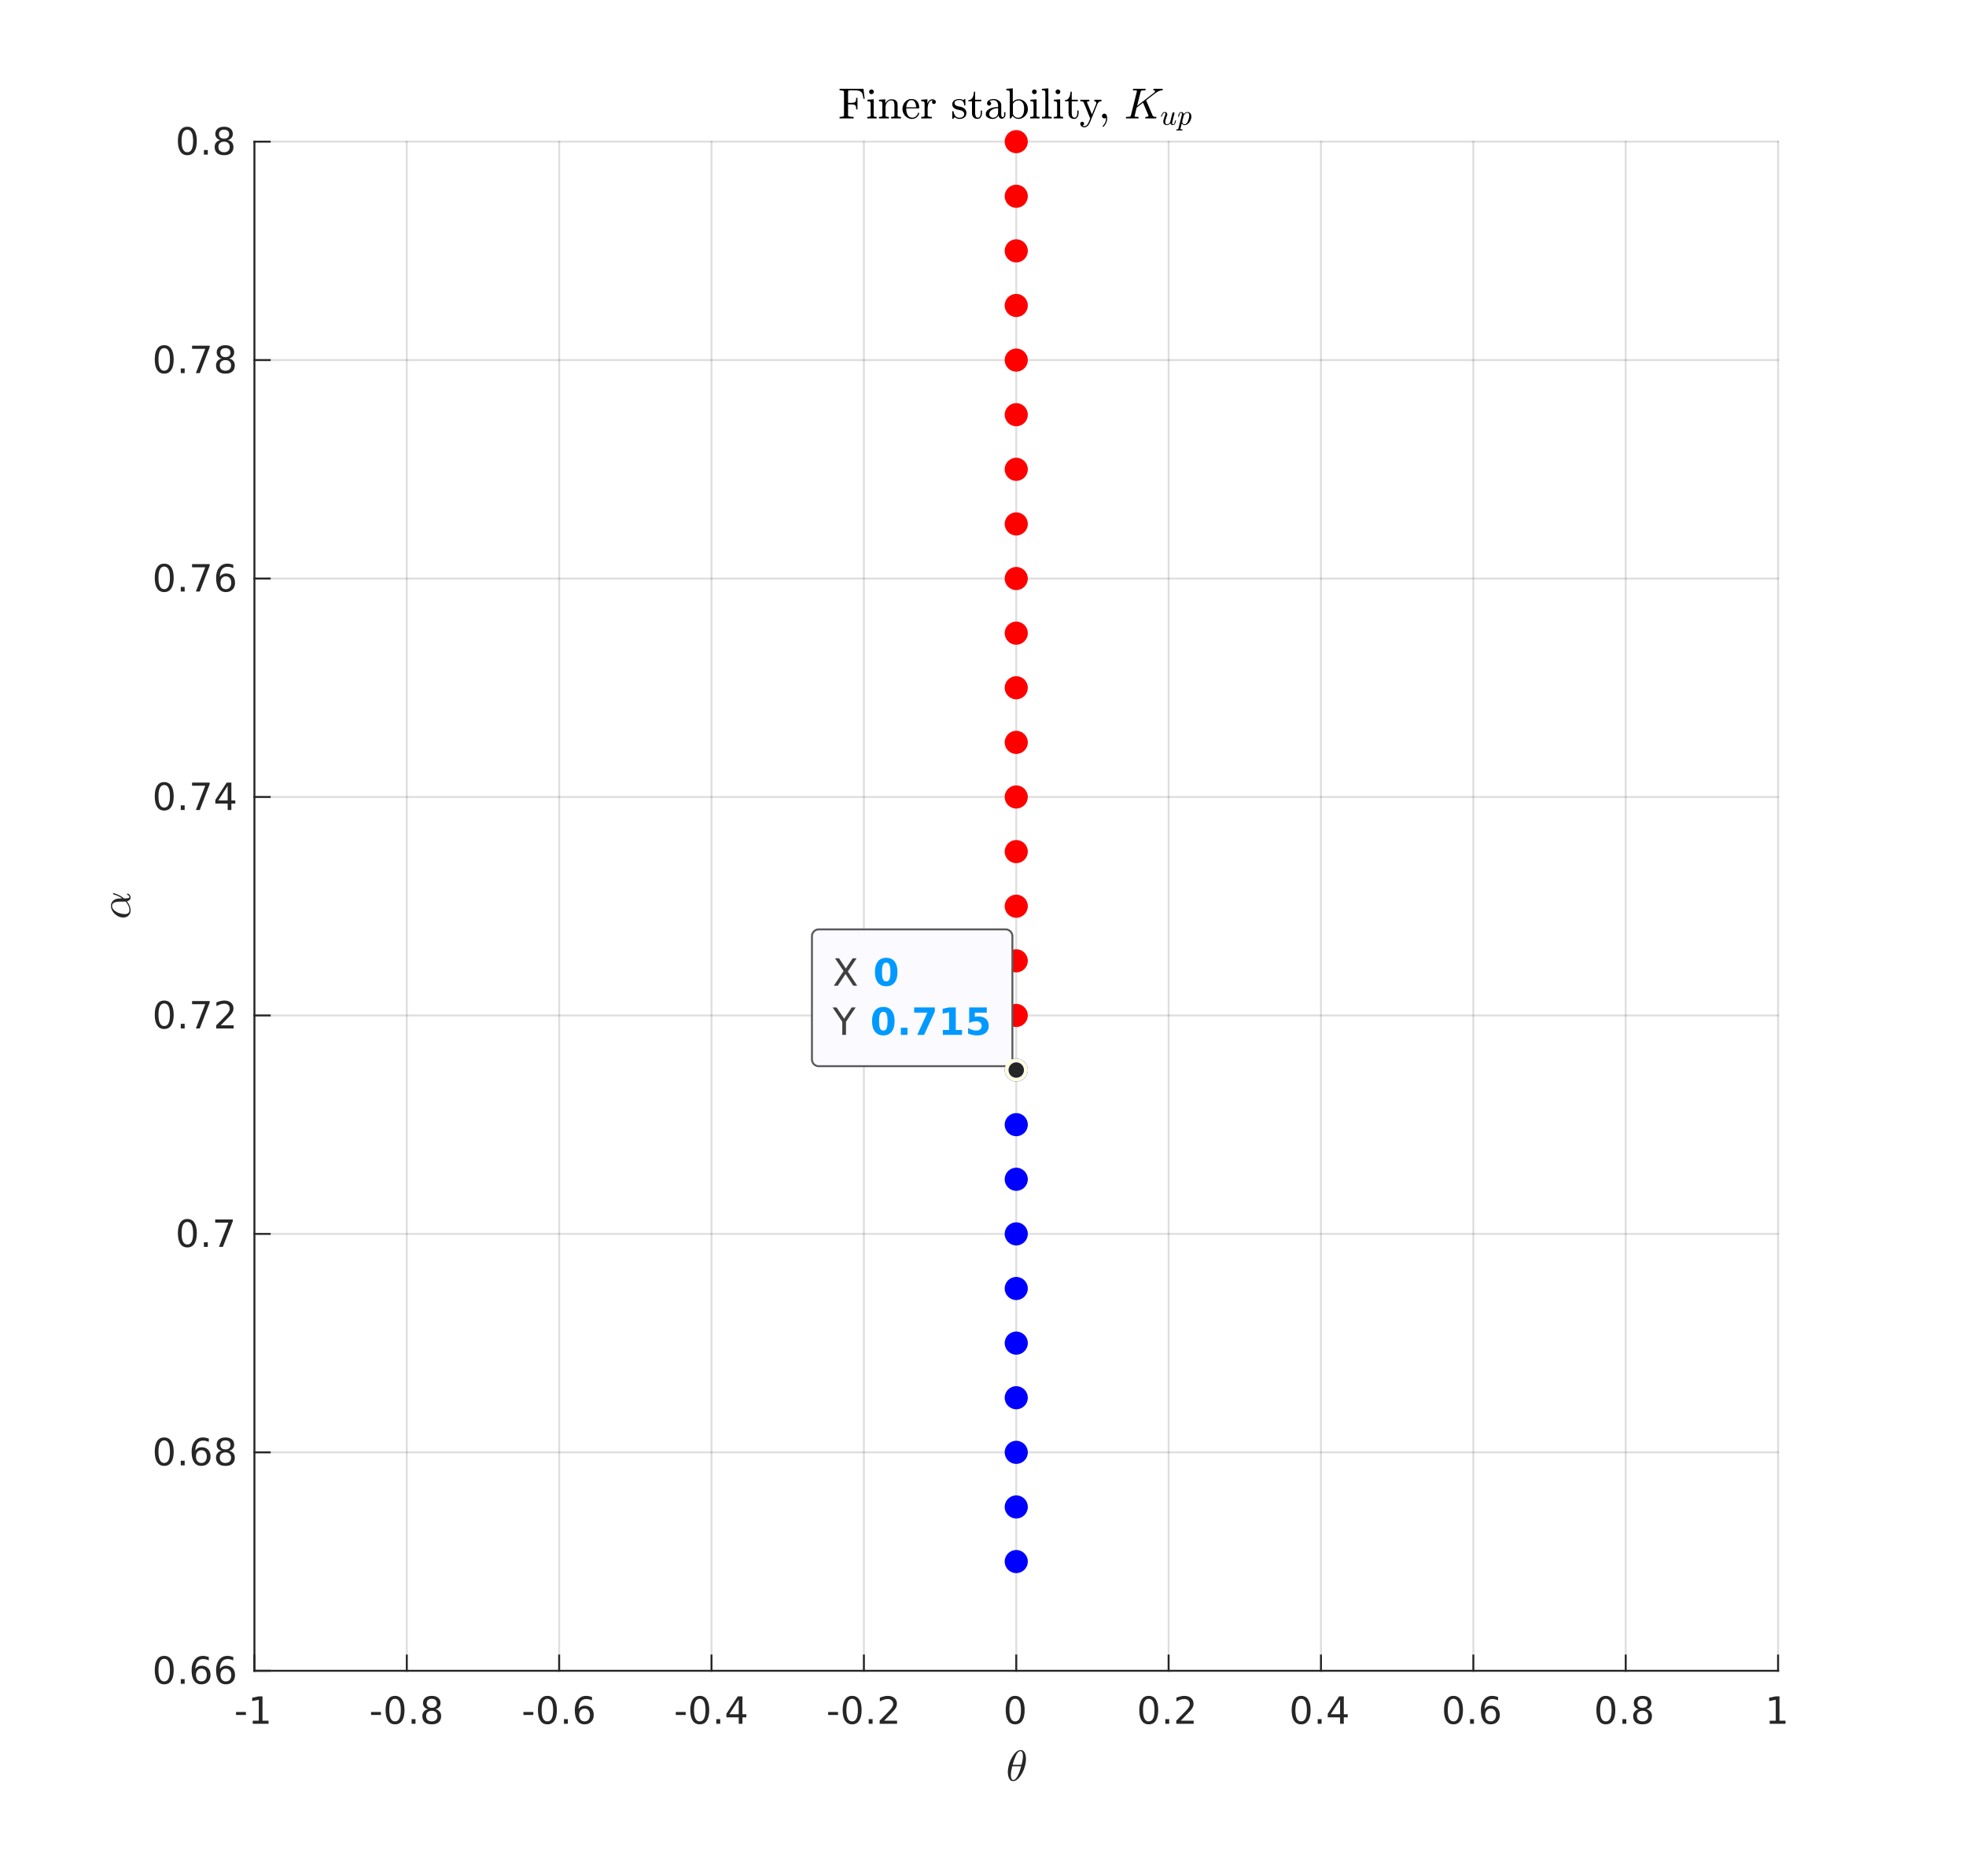 <?xml version="1.0"?>
<!DOCTYPE svg PUBLIC '-//W3C//DTD SVG 1.0//EN'
          'http://www.w3.org/TR/2001/REC-SVG-20010904/DTD/svg10.dtd'>
<svg xmlns:xlink="http://www.w3.org/1999/xlink" style="fill-opacity:1; color-rendering:auto; color-interpolation:auto; text-rendering:auto; stroke:black; stroke-linecap:square; stroke-miterlimit:10; shape-rendering:auto; stroke-opacity:1; fill:black; stroke-dasharray:none; font-weight:normal; stroke-width:1; font-family:'Dialog'; font-style:normal; stroke-linejoin:miter; font-size:12px; stroke-dashoffset:0; image-rendering:auto;" width="680" height="649" xmlns="http://www.w3.org/2000/svg"
><rect width="100%" height="100%" fill="#333333" stroke="none"/><!--Generated by the Batik Graphics2D SVG Generator--><defs id="genericDefs"
  /><g
  ><defs id="defs1"
    ><clipPath clipPathUnits="userSpaceOnUse" id="clipPath1"
      ><path d="M0 0 L680 0 L680 649 L0 649 L0 0 Z"
      /></clipPath
    ></defs
    ><g style="fill:white; stroke:white;"
    ><rect x="0" y="0" width="680" style="clip-path:url(#clipPath1); stroke:none;" height="649"
    /></g
    ><g style="fill:white; text-rendering:optimizeSpeed; color-rendering:optimizeSpeed; image-rendering:optimizeSpeed; shape-rendering:crispEdges; stroke:white; color-interpolation:sRGB;"
    ><rect x="0" width="680" height="649" y="0" style="stroke:none;"
      /><path style="stroke:none;" d="M88 578 L615 578 L615 49 L88 49 Z"
    /></g
    ><g style="stroke-linecap:butt; fill-opacity:0.149; fill:rgb(38,38,38); text-rendering:geometricPrecision; image-rendering:optimizeQuality; color-rendering:optimizeQuality; stroke-linejoin:round; stroke:rgb(38,38,38); color-interpolation:linearRGB; stroke-width:0.667; stroke-opacity:0.149;"
    ><line y2="49" style="fill:none;" x1="88" x2="88" y1="578"
      /><line y2="49" style="fill:none;" x1="140.7" x2="140.7" y1="578"
      /><line y2="49" style="fill:none;" x1="193.4" x2="193.4" y1="578"
      /><line y2="49" style="fill:none;" x1="246.1" x2="246.1" y1="578"
      /><line y2="49" style="fill:none;" x1="298.8" x2="298.8" y1="578"
      /><line y2="49" style="fill:none;" x1="351.5" x2="351.5" y1="578"
      /><line y2="49" style="fill:none;" x1="404.2" x2="404.2" y1="578"
      /><line y2="49" style="fill:none;" x1="456.9" x2="456.9" y1="578"
      /><line y2="49" style="fill:none;" x1="509.6" x2="509.6" y1="578"
      /><line y2="49" style="fill:none;" x1="562.3" x2="562.3" y1="578"
      /><line y2="49" style="fill:none;" x1="615" x2="615" y1="578"
      /><line y2="578" style="fill:none;" x1="615" x2="88" y1="578"
      /><line y2="502.429" style="fill:none;" x1="615" x2="88" y1="502.429"
      /><line y2="426.857" style="fill:none;" x1="615" x2="88" y1="426.857"
      /><line y2="351.286" style="fill:none;" x1="615" x2="88" y1="351.286"
      /><line y2="275.714" style="fill:none;" x1="615" x2="88" y1="275.714"
      /><line y2="200.143" style="fill:none;" x1="615" x2="88" y1="200.143"
      /><line y2="124.572" style="fill:none;" x1="615" x2="88" y1="124.572"
      /><line y2="49" style="fill:none;" x1="615" x2="88" y1="49"
      /><line x1="88" x2="615" y1="578" style="stroke-linecap:square; fill-opacity:1; fill:none; stroke-opacity:1;" y2="578"
      /><line x1="88" x2="88" y1="578" style="stroke-linecap:square; fill-opacity:1; fill:none; stroke-opacity:1;" y2="572.71"
      /><line x1="140.7" x2="140.7" y1="578" style="stroke-linecap:square; fill-opacity:1; fill:none; stroke-opacity:1;" y2="572.71"
      /><line x1="193.4" x2="193.4" y1="578" style="stroke-linecap:square; fill-opacity:1; fill:none; stroke-opacity:1;" y2="572.71"
      /><line x1="246.1" x2="246.1" y1="578" style="stroke-linecap:square; fill-opacity:1; fill:none; stroke-opacity:1;" y2="572.71"
      /><line x1="298.8" x2="298.8" y1="578" style="stroke-linecap:square; fill-opacity:1; fill:none; stroke-opacity:1;" y2="572.71"
      /><line x1="351.5" x2="351.5" y1="578" style="stroke-linecap:square; fill-opacity:1; fill:none; stroke-opacity:1;" y2="572.71"
      /><line x1="404.2" x2="404.2" y1="578" style="stroke-linecap:square; fill-opacity:1; fill:none; stroke-opacity:1;" y2="572.71"
      /><line x1="456.9" x2="456.9" y1="578" style="stroke-linecap:square; fill-opacity:1; fill:none; stroke-opacity:1;" y2="572.71"
      /><line x1="509.6" x2="509.6" y1="578" style="stroke-linecap:square; fill-opacity:1; fill:none; stroke-opacity:1;" y2="572.71"
      /><line x1="562.3" x2="562.3" y1="578" style="stroke-linecap:square; fill-opacity:1; fill:none; stroke-opacity:1;" y2="572.71"
      /><line x1="615" x2="615" y1="578" style="stroke-linecap:square; fill-opacity:1; fill:none; stroke-opacity:1;" y2="572.71"
    /></g
    ><g transform="translate(88,583.333)" style="font-size:13.333px; fill:rgb(38,38,38); text-rendering:geometricPrecision; image-rendering:optimizeQuality; color-rendering:optimizeQuality; font-family:'SansSerif'; stroke:rgb(38,38,38); color-interpolation:linearRGB;"
    ><path style="stroke:none;" d="M-6.359 8.922 L-2.938 8.922 L-2.938 9.953 L-6.359 9.953 L-6.359 8.922 ZM-0.587 11.922 L1.507 11.922 L1.507 4.688 L-0.774 5.141 L-0.774 3.984 L1.491 3.516 L2.788 3.516 L2.788 11.922 L4.882 11.922 L4.882 13 L-0.587 13 L-0.587 11.922 Z"
    /></g
    ><g transform="translate(140.7,583.333)" style="font-size:13.333px; fill:rgb(38,38,38); text-rendering:geometricPrecision; image-rendering:optimizeQuality; color-rendering:optimizeQuality; font-family:'SansSerif'; stroke:rgb(38,38,38); color-interpolation:linearRGB;"
    ><path style="stroke:none;" d="M-12.359 8.922 L-8.938 8.922 L-8.938 9.953 L-12.359 9.953 L-12.359 8.922 ZM-4.071 4.359 Q-5.056 4.359 -5.556 5.336 Q-6.056 6.312 -6.056 8.266 Q-6.056 10.219 -5.556 11.195 Q-5.056 12.172 -4.071 12.172 Q-3.071 12.172 -2.571 11.195 Q-2.071 10.219 -2.071 8.266 Q-2.071 6.312 -2.571 5.336 Q-3.071 4.359 -4.071 4.359 ZM-4.071 3.344 Q-2.478 3.344 -1.634 4.609 Q-0.79 5.875 -0.79 8.266 Q-0.79 10.656 -1.634 11.922 Q-2.478 13.188 -4.071 13.188 Q-5.649 13.188 -6.493 11.922 Q-7.337 10.656 -7.337 8.266 Q-7.337 5.875 -6.493 4.609 Q-5.649 3.344 -4.071 3.344 ZM1.664 11.391 L3.008 11.391 L3.008 13 L1.664 13 L1.664 11.391 ZM8.63 8.5 Q7.724 8.5 7.2 8.992 Q6.677 9.484 6.677 10.328 Q6.677 11.188 7.2 11.68 Q7.724 12.172 8.63 12.172 Q9.552 12.172 10.075 11.68 Q10.599 11.188 10.599 10.328 Q10.599 9.484 10.075 8.992 Q9.552 8.5 8.63 8.5 ZM7.349 7.953 Q6.536 7.75 6.075 7.188 Q5.614 6.625 5.614 5.812 Q5.614 4.672 6.419 4.008 Q7.224 3.344 8.63 3.344 Q10.052 3.344 10.857 4.008 Q11.661 4.672 11.661 5.812 Q11.661 6.625 11.2 7.188 Q10.739 7.75 9.927 7.953 Q10.849 8.172 11.364 8.797 Q11.88 9.422 11.88 10.328 Q11.88 11.719 11.044 12.453 Q10.208 13.188 8.63 13.188 Q7.068 13.188 6.224 12.453 Q5.38 11.719 5.38 10.328 Q5.38 9.422 5.904 8.797 Q6.427 8.172 7.349 7.953 ZM6.88 5.922 Q6.88 6.672 7.341 7.078 Q7.802 7.484 8.63 7.484 Q9.458 7.484 9.927 7.078 Q10.396 6.672 10.396 5.922 Q10.396 5.188 9.927 4.773 Q9.458 4.359 8.63 4.359 Q7.802 4.359 7.341 4.773 Q6.88 5.188 6.88 5.922 Z"
    /></g
    ><g transform="translate(193.4,583.333)" style="font-size:13.333px; fill:rgb(38,38,38); text-rendering:geometricPrecision; image-rendering:optimizeQuality; color-rendering:optimizeQuality; font-family:'SansSerif'; stroke:rgb(38,38,38); color-interpolation:linearRGB;"
    ><path style="stroke:none;" d="M-12.359 8.922 L-8.938 8.922 L-8.938 9.953 L-12.359 9.953 L-12.359 8.922 ZM-4.071 4.359 Q-5.056 4.359 -5.556 5.336 Q-6.056 6.312 -6.056 8.266 Q-6.056 10.219 -5.556 11.195 Q-5.056 12.172 -4.071 12.172 Q-3.071 12.172 -2.571 11.195 Q-2.071 10.219 -2.071 8.266 Q-2.071 6.312 -2.571 5.336 Q-3.071 4.359 -4.071 4.359 ZM-4.071 3.344 Q-2.478 3.344 -1.634 4.609 Q-0.79 5.875 -0.79 8.266 Q-0.79 10.656 -1.634 11.922 Q-2.478 13.188 -4.071 13.188 Q-5.649 13.188 -6.493 11.922 Q-7.337 10.656 -7.337 8.266 Q-7.337 5.875 -6.493 4.609 Q-5.649 3.344 -4.071 3.344 ZM1.664 11.391 L3.008 11.391 L3.008 13 L1.664 13 L1.664 11.391 ZM8.802 7.75 Q7.927 7.75 7.427 8.344 Q6.927 8.938 6.927 9.953 Q6.927 10.984 7.427 11.578 Q7.927 12.172 8.802 12.172 Q9.661 12.172 10.161 11.578 Q10.661 10.984 10.661 9.953 Q10.661 8.938 10.161 8.344 Q9.661 7.75 8.802 7.75 ZM11.349 3.734 L11.349 4.906 Q10.864 4.672 10.372 4.555 Q9.88 4.438 9.396 4.438 Q8.13 4.438 7.458 5.289 Q6.786 6.141 6.693 7.875 Q7.068 7.328 7.63 7.031 Q8.193 6.734 8.88 6.734 Q10.302 6.734 11.13 7.602 Q11.958 8.469 11.958 9.953 Q11.958 11.422 11.091 12.305 Q10.224 13.188 8.802 13.188 Q7.146 13.188 6.279 11.922 Q5.411 10.656 5.411 8.266 Q5.411 6.031 6.482 4.688 Q7.552 3.344 9.349 3.344 Q9.818 3.344 10.31 3.445 Q10.802 3.547 11.349 3.734 Z"
    /></g
    ><g transform="translate(246.1,583.333)" style="font-size:13.333px; fill:rgb(38,38,38); text-rendering:geometricPrecision; image-rendering:optimizeQuality; color-rendering:optimizeQuality; font-family:'SansSerif'; stroke:rgb(38,38,38); color-interpolation:linearRGB;"
    ><path style="stroke:none;" d="M-12.359 8.922 L-8.938 8.922 L-8.938 9.953 L-12.359 9.953 L-12.359 8.922 ZM-4.071 4.359 Q-5.056 4.359 -5.556 5.336 Q-6.056 6.312 -6.056 8.266 Q-6.056 10.219 -5.556 11.195 Q-5.056 12.172 -4.071 12.172 Q-3.071 12.172 -2.571 11.195 Q-2.071 10.219 -2.071 8.266 Q-2.071 6.312 -2.571 5.336 Q-3.071 4.359 -4.071 4.359 ZM-4.071 3.344 Q-2.478 3.344 -1.634 4.609 Q-0.79 5.875 -0.79 8.266 Q-0.79 10.656 -1.634 11.922 Q-2.478 13.188 -4.071 13.188 Q-5.649 13.188 -6.493 11.922 Q-7.337 10.656 -7.337 8.266 Q-7.337 5.875 -6.493 4.609 Q-5.649 3.344 -4.071 3.344 ZM1.664 11.391 L3.008 11.391 L3.008 13 L1.664 13 L1.664 11.391 ZM9.411 4.641 L6.177 9.703 L9.411 9.703 L9.411 4.641 ZM9.083 3.516 L10.693 3.516 L10.693 9.703 L12.052 9.703 L12.052 10.766 L10.693 10.766 L10.693 13 L9.411 13 L9.411 10.766 L5.146 10.766 L5.146 9.531 L9.083 3.516 Z"
    /></g
    ><g transform="translate(298.8,583.333)" style="font-size:13.333px; fill:rgb(38,38,38); text-rendering:geometricPrecision; image-rendering:optimizeQuality; color-rendering:optimizeQuality; font-family:'SansSerif'; stroke:rgb(38,38,38); color-interpolation:linearRGB;"
    ><path style="stroke:none;" d="M-12.359 8.922 L-8.938 8.922 L-8.938 9.953 L-12.359 9.953 L-12.359 8.922 ZM-4.071 4.359 Q-5.056 4.359 -5.556 5.336 Q-6.056 6.312 -6.056 8.266 Q-6.056 10.219 -5.556 11.195 Q-5.056 12.172 -4.071 12.172 Q-3.071 12.172 -2.571 11.195 Q-2.071 10.219 -2.071 8.266 Q-2.071 6.312 -2.571 5.336 Q-3.071 4.359 -4.071 4.359 ZM-4.071 3.344 Q-2.478 3.344 -1.634 4.609 Q-0.79 5.875 -0.79 8.266 Q-0.79 10.656 -1.634 11.922 Q-2.478 13.188 -4.071 13.188 Q-5.649 13.188 -6.493 11.922 Q-7.337 10.656 -7.337 8.266 Q-7.337 5.875 -6.493 4.609 Q-5.649 3.344 -4.071 3.344 ZM1.664 11.391 L3.008 11.391 L3.008 13 L1.664 13 L1.664 11.391 ZM7.005 11.922 L11.474 11.922 L11.474 13 L5.458 13 L5.458 11.922 Q6.193 11.172 7.45 9.898 Q8.708 8.625 9.036 8.25 Q9.646 7.562 9.888 7.078 Q10.13 6.594 10.13 6.141 Q10.13 5.375 9.607 4.906 Q9.083 4.438 8.224 4.438 Q7.614 4.438 6.95 4.641 Q6.286 4.844 5.521 5.281 L5.521 3.984 Q6.302 3.672 6.974 3.508 Q7.646 3.344 8.193 3.344 Q9.677 3.344 10.552 4.086 Q11.427 4.828 11.427 6.062 Q11.427 6.641 11.208 7.164 Q10.989 7.688 10.411 8.391 Q10.255 8.578 9.404 9.461 Q8.552 10.344 7.005 11.922 Z"
    /></g
    ><g transform="translate(351.5,583.333)" style="font-size:13.333px; fill:rgb(38,38,38); text-rendering:geometricPrecision; image-rendering:optimizeQuality; color-rendering:optimizeQuality; font-family:'SansSerif'; stroke:rgb(38,38,38); color-interpolation:linearRGB;"
    ><path style="stroke:none;" d="M-0.375 4.359 Q-1.359 4.359 -1.859 5.336 Q-2.359 6.312 -2.359 8.266 Q-2.359 10.219 -1.859 11.195 Q-1.359 12.172 -0.375 12.172 Q0.625 12.172 1.125 11.195 Q1.625 10.219 1.625 8.266 Q1.625 6.312 1.125 5.336 Q0.625 4.359 -0.375 4.359 ZM-0.375 3.344 Q1.219 3.344 2.062 4.609 Q2.906 5.875 2.906 8.266 Q2.906 10.656 2.062 11.922 Q1.219 13.188 -0.375 13.188 Q-1.953 13.188 -2.797 11.922 Q-3.641 10.656 -3.641 8.266 Q-3.641 5.875 -2.797 4.609 Q-1.953 3.344 -0.375 3.344 Z"
    /></g
    ><g transform="translate(404.2,583.333)" style="font-size:13.333px; fill:rgb(38,38,38); text-rendering:geometricPrecision; image-rendering:optimizeQuality; color-rendering:optimizeQuality; font-family:'SansSerif'; stroke:rgb(38,38,38); color-interpolation:linearRGB;"
    ><path style="stroke:none;" d="M-6.875 4.359 Q-7.859 4.359 -8.359 5.336 Q-8.859 6.312 -8.859 8.266 Q-8.859 10.219 -8.359 11.195 Q-7.859 12.172 -6.875 12.172 Q-5.875 12.172 -5.375 11.195 Q-4.875 10.219 -4.875 8.266 Q-4.875 6.312 -5.375 5.336 Q-5.875 4.359 -6.875 4.359 ZM-6.875 3.344 Q-5.281 3.344 -4.438 4.609 Q-3.594 5.875 -3.594 8.266 Q-3.594 10.656 -4.438 11.922 Q-5.281 13.188 -6.875 13.188 Q-8.453 13.188 -9.297 11.922 Q-10.141 10.656 -10.141 8.266 Q-10.141 5.875 -9.297 4.609 Q-8.453 3.344 -6.875 3.344 ZM-1.14 11.391 L0.204 11.391 L0.204 13 L-1.14 13 L-1.14 11.391 ZM4.202 11.922 L8.67 11.922 L8.67 13 L2.655 13 L2.655 11.922 Q3.389 11.172 4.647 9.898 Q5.905 8.625 6.233 8.25 Q6.842 7.562 7.084 7.078 Q7.327 6.594 7.327 6.141 Q7.327 5.375 6.803 4.906 Q6.28 4.438 5.42 4.438 Q4.811 4.438 4.147 4.641 Q3.483 4.844 2.717 5.281 L2.717 3.984 Q3.498 3.672 4.17 3.508 Q4.842 3.344 5.389 3.344 Q6.873 3.344 7.748 4.086 Q8.623 4.828 8.623 6.062 Q8.623 6.641 8.405 7.164 Q8.186 7.688 7.608 8.391 Q7.452 8.578 6.6 9.461 Q5.748 10.344 4.202 11.922 Z"
    /></g
    ><g transform="translate(456.9,583.333)" style="font-size:13.333px; fill:rgb(38,38,38); text-rendering:geometricPrecision; image-rendering:optimizeQuality; color-rendering:optimizeQuality; font-family:'SansSerif'; stroke:rgb(38,38,38); color-interpolation:linearRGB;"
    ><path style="stroke:none;" d="M-6.875 4.359 Q-7.859 4.359 -8.359 5.336 Q-8.859 6.312 -8.859 8.266 Q-8.859 10.219 -8.359 11.195 Q-7.859 12.172 -6.875 12.172 Q-5.875 12.172 -5.375 11.195 Q-4.875 10.219 -4.875 8.266 Q-4.875 6.312 -5.375 5.336 Q-5.875 4.359 -6.875 4.359 ZM-6.875 3.344 Q-5.281 3.344 -4.438 4.609 Q-3.594 5.875 -3.594 8.266 Q-3.594 10.656 -4.438 11.922 Q-5.281 13.188 -6.875 13.188 Q-8.453 13.188 -9.297 11.922 Q-10.141 10.656 -10.141 8.266 Q-10.141 5.875 -9.297 4.609 Q-8.453 3.344 -6.875 3.344 ZM-1.14 11.391 L0.204 11.391 L0.204 13 L-1.14 13 L-1.14 11.391 ZM6.608 4.641 L3.373 9.703 L6.608 9.703 L6.608 4.641 ZM6.28 3.516 L7.889 3.516 L7.889 9.703 L9.248 9.703 L9.248 10.766 L7.889 10.766 L7.889 13 L6.608 13 L6.608 10.766 L2.342 10.766 L2.342 9.531 L6.28 3.516 Z"
    /></g
    ><g transform="translate(509.6,583.333)" style="font-size:13.333px; fill:rgb(38,38,38); text-rendering:geometricPrecision; image-rendering:optimizeQuality; color-rendering:optimizeQuality; font-family:'SansSerif'; stroke:rgb(38,38,38); color-interpolation:linearRGB;"
    ><path style="stroke:none;" d="M-6.875 4.359 Q-7.859 4.359 -8.359 5.336 Q-8.859 6.312 -8.859 8.266 Q-8.859 10.219 -8.359 11.195 Q-7.859 12.172 -6.875 12.172 Q-5.875 12.172 -5.375 11.195 Q-4.875 10.219 -4.875 8.266 Q-4.875 6.312 -5.375 5.336 Q-5.875 4.359 -6.875 4.359 ZM-6.875 3.344 Q-5.281 3.344 -4.438 4.609 Q-3.594 5.875 -3.594 8.266 Q-3.594 10.656 -4.438 11.922 Q-5.281 13.188 -6.875 13.188 Q-8.453 13.188 -9.297 11.922 Q-10.141 10.656 -10.141 8.266 Q-10.141 5.875 -9.297 4.609 Q-8.453 3.344 -6.875 3.344 ZM-1.14 11.391 L0.204 11.391 L0.204 13 L-1.14 13 L-1.14 11.391 ZM5.998 7.75 Q5.123 7.75 4.623 8.344 Q4.123 8.938 4.123 9.953 Q4.123 10.984 4.623 11.578 Q5.123 12.172 5.998 12.172 Q6.858 12.172 7.358 11.578 Q7.858 10.984 7.858 9.953 Q7.858 8.938 7.358 8.344 Q6.858 7.75 5.998 7.75 ZM8.545 3.734 L8.545 4.906 Q8.061 4.672 7.569 4.555 Q7.077 4.438 6.592 4.438 Q5.327 4.438 4.655 5.289 Q3.983 6.141 3.889 7.875 Q4.264 7.328 4.827 7.031 Q5.389 6.734 6.077 6.734 Q7.498 6.734 8.326 7.602 Q9.155 8.469 9.155 9.953 Q9.155 11.422 8.287 12.305 Q7.42 13.188 5.998 13.188 Q4.342 13.188 3.475 11.922 Q2.608 10.656 2.608 8.266 Q2.608 6.031 3.678 4.688 Q4.748 3.344 6.545 3.344 Q7.014 3.344 7.506 3.445 Q7.998 3.547 8.545 3.734 Z"
    /></g
    ><g transform="translate(562.3,583.333)" style="font-size:13.333px; fill:rgb(38,38,38); text-rendering:geometricPrecision; image-rendering:optimizeQuality; color-rendering:optimizeQuality; font-family:'SansSerif'; stroke:rgb(38,38,38); color-interpolation:linearRGB;"
    ><path style="stroke:none;" d="M-6.875 4.359 Q-7.859 4.359 -8.359 5.336 Q-8.859 6.312 -8.859 8.266 Q-8.859 10.219 -8.359 11.195 Q-7.859 12.172 -6.875 12.172 Q-5.875 12.172 -5.375 11.195 Q-4.875 10.219 -4.875 8.266 Q-4.875 6.312 -5.375 5.336 Q-5.875 4.359 -6.875 4.359 ZM-6.875 3.344 Q-5.281 3.344 -4.438 4.609 Q-3.594 5.875 -3.594 8.266 Q-3.594 10.656 -4.438 11.922 Q-5.281 13.188 -6.875 13.188 Q-8.453 13.188 -9.297 11.922 Q-10.141 10.656 -10.141 8.266 Q-10.141 5.875 -9.297 4.609 Q-8.453 3.344 -6.875 3.344 ZM-1.14 11.391 L0.204 11.391 L0.204 13 L-1.14 13 L-1.14 11.391 ZM5.827 8.5 Q4.92 8.5 4.397 8.992 Q3.873 9.484 3.873 10.328 Q3.873 11.188 4.397 11.68 Q4.92 12.172 5.827 12.172 Q6.748 12.172 7.272 11.68 Q7.795 11.188 7.795 10.328 Q7.795 9.484 7.272 8.992 Q6.748 8.5 5.827 8.5 ZM4.545 7.953 Q3.733 7.75 3.272 7.188 Q2.811 6.625 2.811 5.812 Q2.811 4.672 3.615 4.008 Q4.42 3.344 5.827 3.344 Q7.248 3.344 8.053 4.008 Q8.858 4.672 8.858 5.812 Q8.858 6.625 8.397 7.188 Q7.936 7.75 7.123 7.953 Q8.045 8.172 8.561 8.797 Q9.076 9.422 9.076 10.328 Q9.076 11.719 8.241 12.453 Q7.405 13.188 5.827 13.188 Q4.264 13.188 3.42 12.453 Q2.576 11.719 2.576 10.328 Q2.576 9.422 3.1 8.797 Q3.623 8.172 4.545 7.953 ZM4.077 5.922 Q4.077 6.672 4.537 7.078 Q4.998 7.484 5.827 7.484 Q6.655 7.484 7.123 7.078 Q7.592 6.672 7.592 5.922 Q7.592 5.188 7.123 4.773 Q6.655 4.359 5.827 4.359 Q4.998 4.359 4.537 4.773 Q4.077 5.188 4.077 5.922 Z"
    /></g
    ><g transform="translate(615,583.333)" style="font-size:13.333px; fill:rgb(38,38,38); text-rendering:geometricPrecision; image-rendering:optimizeQuality; color-rendering:optimizeQuality; font-family:'SansSerif'; stroke:rgb(38,38,38); color-interpolation:linearRGB;"
    ><path style="stroke:none;" d="M-2.891 11.922 L-0.797 11.922 L-0.797 4.688 L-3.078 5.141 L-3.078 3.984 L-0.812 3.516 L0.484 3.516 L0.484 11.922 L2.578 11.922 L2.578 13 L-2.891 13 L-2.891 11.922 Z"
    /></g
    ><g transform="translate(348,616)" style="font-size:14.667px; fill:rgb(38,38,38); text-rendering:geometricPrecision; image-rendering:optimizeQuality; color-rendering:optimizeQuality; font-family:'mwb_cmmi10'; stroke:rgb(38,38,38); color-interpolation:linearRGB;"
    ><path style="stroke:none;" d="M2.422 0.172 Q1.734 0.172 1.328 -0.328 Q0.922 -0.828 0.758 -1.531 Q0.594 -2.234 0.594 -2.922 L0.594 -2.938 Q0.594 -3.688 0.742 -4.492 Q0.891 -5.297 1.156 -6.102 Q1.422 -6.906 1.75 -7.531 Q1.969 -7.969 2.312 -8.508 Q2.656 -9.047 3.086 -9.523 Q3.516 -10 4.008 -10.289 Q4.5 -10.578 5.016 -10.578 L5.031 -10.578 Q5.562 -10.578 5.93 -10.273 Q6.297 -9.969 6.492 -9.5 Q6.688 -9.031 6.773 -8.5 Q6.859 -7.969 6.859 -7.484 Q6.859 -6.344 6.547 -5.164 Q6.234 -3.984 5.703 -2.875 Q5.5 -2.469 5.133 -1.898 Q4.766 -1.328 4.359 -0.883 Q3.953 -0.438 3.445 -0.133 Q2.938 0.172 2.438 0.172 L2.422 0.172 ZM2.453 -0.234 Q2.938 -0.234 3.398 -0.766 Q3.859 -1.297 4.203 -2.055 Q4.547 -2.812 4.805 -3.602 Q5.062 -4.391 5.188 -4.953 L2.125 -4.953 Q1.891 -4 1.766 -3.32 Q1.641 -2.641 1.641 -1.984 Q1.641 -0.234 2.453 -0.234 ZM2.25 -5.484 L5.328 -5.484 Q5.484 -6.141 5.578 -6.586 Q5.672 -7.031 5.742 -7.516 Q5.812 -8 5.812 -8.438 Q5.812 -10.188 5.016 -10.188 Q4.062 -10.188 3.367 -8.656 Q2.672 -7.125 2.25 -5.484 Z"
    /></g
    ><g style="fill:rgb(38,38,38); text-rendering:geometricPrecision; image-rendering:optimizeQuality; color-rendering:optimizeQuality; stroke-linejoin:round; stroke:rgb(38,38,38); color-interpolation:linearRGB; stroke-width:0.667;"
    ><line y2="49" style="fill:none;" x1="88" x2="88" y1="578"
      /><line y2="578" style="fill:none;" x1="88" x2="93.29" y1="578"
      /><line y2="502.429" style="fill:none;" x1="88" x2="93.29" y1="502.429"
      /><line y2="426.857" style="fill:none;" x1="88" x2="93.29" y1="426.857"
      /><line y2="351.286" style="fill:none;" x1="88" x2="93.29" y1="351.286"
      /><line y2="275.714" style="fill:none;" x1="88" x2="93.29" y1="275.714"
      /><line y2="200.143" style="fill:none;" x1="88" x2="93.29" y1="200.143"
      /><line y2="124.572" style="fill:none;" x1="88" x2="93.29" y1="124.572"
      /><line y2="49" style="fill:none;" x1="88" x2="93.29" y1="49"
    /></g
    ><g transform="translate(82.667,578)" style="font-size:13.333px; fill:rgb(38,38,38); text-rendering:geometricPrecision; image-rendering:optimizeQuality; color-rendering:optimizeQuality; font-family:'SansSerif'; stroke:rgb(38,38,38); color-interpolation:linearRGB;"
    ><path style="stroke:none;" d="M-25.875 -4.141 Q-26.859 -4.141 -27.359 -3.164 Q-27.859 -2.188 -27.859 -0.234 Q-27.859 1.719 -27.359 2.695 Q-26.859 3.672 -25.875 3.672 Q-24.875 3.672 -24.375 2.695 Q-23.875 1.719 -23.875 -0.234 Q-23.875 -2.188 -24.375 -3.164 Q-24.875 -4.141 -25.875 -4.141 ZM-25.875 -5.156 Q-24.281 -5.156 -23.438 -3.891 Q-22.594 -2.625 -22.594 -0.234 Q-22.594 2.156 -23.438 3.422 Q-24.281 4.688 -25.875 4.688 Q-27.453 4.688 -28.297 3.422 Q-29.141 2.156 -29.141 -0.234 Q-29.141 -2.625 -28.297 -3.891 Q-27.453 -5.156 -25.875 -5.156 ZM-20.14 2.891 L-18.796 2.891 L-18.796 4.5 L-20.14 4.5 L-20.14 2.891 ZM-13.002 -0.75 Q-13.877 -0.75 -14.377 -0.156 Q-14.877 0.438 -14.877 1.453 Q-14.877 2.484 -14.377 3.078 Q-13.877 3.672 -13.002 3.672 Q-12.142 3.672 -11.642 3.078 Q-11.142 2.484 -11.142 1.453 Q-11.142 0.438 -11.642 -0.156 Q-12.142 -0.75 -13.002 -0.75 ZM-10.455 -4.766 L-10.455 -3.594 Q-10.939 -3.828 -11.431 -3.945 Q-11.924 -4.062 -12.408 -4.062 Q-13.674 -4.062 -14.345 -3.211 Q-15.017 -2.359 -15.111 -0.625 Q-14.736 -1.172 -14.174 -1.469 Q-13.611 -1.766 -12.924 -1.766 Q-11.502 -1.766 -10.674 -0.898 Q-9.845 -0.031 -9.845 1.453 Q-9.845 2.922 -10.713 3.805 Q-11.58 4.688 -13.002 4.688 Q-14.658 4.688 -15.525 3.422 Q-16.392 2.156 -16.392 -0.234 Q-16.392 -2.469 -15.322 -3.812 Q-14.252 -5.156 -12.455 -5.156 Q-11.986 -5.156 -11.494 -5.055 Q-11.002 -4.953 -10.455 -4.766 ZM-4.532 -0.75 Q-5.407 -0.75 -5.907 -0.156 Q-6.407 0.438 -6.407 1.453 Q-6.407 2.484 -5.907 3.078 Q-5.407 3.672 -4.532 3.672 Q-3.672 3.672 -3.172 3.078 Q-2.672 2.484 -2.672 1.453 Q-2.672 0.438 -3.172 -0.156 Q-3.672 -0.75 -4.532 -0.75 ZM-1.985 -4.766 L-1.985 -3.594 Q-2.469 -3.828 -2.962 -3.945 Q-3.454 -4.062 -3.938 -4.062 Q-5.204 -4.062 -5.876 -3.211 Q-6.548 -2.359 -6.641 -0.625 Q-6.266 -1.172 -5.704 -1.469 Q-5.141 -1.766 -4.454 -1.766 Q-3.032 -1.766 -2.204 -0.898 Q-1.376 -0.031 -1.376 1.453 Q-1.376 2.922 -2.243 3.805 Q-3.11 4.688 -4.532 4.688 Q-6.188 4.688 -7.055 3.422 Q-7.923 2.156 -7.923 -0.234 Q-7.923 -2.469 -6.852 -3.812 Q-5.782 -5.156 -3.985 -5.156 Q-3.516 -5.156 -3.024 -5.055 Q-2.532 -4.953 -1.985 -4.766 Z"
    /></g
    ><g transform="translate(82.667,502.429)" style="font-size:13.333px; fill:rgb(38,38,38); text-rendering:geometricPrecision; image-rendering:optimizeQuality; color-rendering:optimizeQuality; font-family:'SansSerif'; stroke:rgb(38,38,38); color-interpolation:linearRGB;"
    ><path style="stroke:none;" d="M-25.875 -4.141 Q-26.859 -4.141 -27.359 -3.164 Q-27.859 -2.188 -27.859 -0.234 Q-27.859 1.719 -27.359 2.695 Q-26.859 3.672 -25.875 3.672 Q-24.875 3.672 -24.375 2.695 Q-23.875 1.719 -23.875 -0.234 Q-23.875 -2.188 -24.375 -3.164 Q-24.875 -4.141 -25.875 -4.141 ZM-25.875 -5.156 Q-24.281 -5.156 -23.438 -3.891 Q-22.594 -2.625 -22.594 -0.234 Q-22.594 2.156 -23.438 3.422 Q-24.281 4.688 -25.875 4.688 Q-27.453 4.688 -28.297 3.422 Q-29.141 2.156 -29.141 -0.234 Q-29.141 -2.625 -28.297 -3.891 Q-27.453 -5.156 -25.875 -5.156 ZM-20.14 2.891 L-18.796 2.891 L-18.796 4.5 L-20.14 4.5 L-20.14 2.891 ZM-13.002 -0.75 Q-13.877 -0.75 -14.377 -0.156 Q-14.877 0.438 -14.877 1.453 Q-14.877 2.484 -14.377 3.078 Q-13.877 3.672 -13.002 3.672 Q-12.142 3.672 -11.642 3.078 Q-11.142 2.484 -11.142 1.453 Q-11.142 0.438 -11.642 -0.156 Q-12.142 -0.75 -13.002 -0.75 ZM-10.455 -4.766 L-10.455 -3.594 Q-10.939 -3.828 -11.431 -3.945 Q-11.924 -4.062 -12.408 -4.062 Q-13.674 -4.062 -14.345 -3.211 Q-15.017 -2.359 -15.111 -0.625 Q-14.736 -1.172 -14.174 -1.469 Q-13.611 -1.766 -12.924 -1.766 Q-11.502 -1.766 -10.674 -0.898 Q-9.845 -0.031 -9.845 1.453 Q-9.845 2.922 -10.713 3.805 Q-11.58 4.688 -13.002 4.688 Q-14.658 4.688 -15.525 3.422 Q-16.392 2.156 -16.392 -0.234 Q-16.392 -2.469 -15.322 -3.812 Q-14.252 -5.156 -12.455 -5.156 Q-11.986 -5.156 -11.494 -5.055 Q-11.002 -4.953 -10.455 -4.766 ZM-4.704 0 Q-5.61 0 -6.133 0.492 Q-6.657 0.984 -6.657 1.828 Q-6.657 2.688 -6.133 3.18 Q-5.61 3.672 -4.704 3.672 Q-3.782 3.672 -3.258 3.18 Q-2.735 2.688 -2.735 1.828 Q-2.735 0.984 -3.258 0.492 Q-3.782 0 -4.704 0 ZM-5.985 -0.547 Q-6.798 -0.75 -7.258 -1.312 Q-7.719 -1.875 -7.719 -2.688 Q-7.719 -3.828 -6.915 -4.492 Q-6.11 -5.156 -4.704 -5.156 Q-3.282 -5.156 -2.477 -4.492 Q-1.673 -3.828 -1.673 -2.688 Q-1.673 -1.875 -2.133 -1.312 Q-2.594 -0.75 -3.407 -0.547 Q-2.485 -0.328 -1.969 0.297 Q-1.454 0.922 -1.454 1.828 Q-1.454 3.219 -2.29 3.953 Q-3.126 4.688 -4.704 4.688 Q-6.266 4.688 -7.11 3.953 Q-7.954 3.219 -7.954 1.828 Q-7.954 0.922 -7.43 0.297 Q-6.907 -0.328 -5.985 -0.547 ZM-6.454 -2.578 Q-6.454 -1.828 -5.993 -1.422 Q-5.532 -1.016 -4.704 -1.016 Q-3.876 -1.016 -3.407 -1.422 Q-2.938 -1.828 -2.938 -2.578 Q-2.938 -3.312 -3.407 -3.727 Q-3.876 -4.141 -4.704 -4.141 Q-5.532 -4.141 -5.993 -3.727 Q-6.454 -3.312 -6.454 -2.578 Z"
    /></g
    ><g transform="translate(82.667,426.857)" style="font-size:13.333px; fill:rgb(38,38,38); text-rendering:geometricPrecision; image-rendering:optimizeQuality; color-rendering:optimizeQuality; font-family:'SansSerif'; stroke:rgb(38,38,38); color-interpolation:linearRGB;"
    ><path style="stroke:none;" d="M-17.875 -4.141 Q-18.859 -4.141 -19.359 -3.164 Q-19.859 -2.188 -19.859 -0.234 Q-19.859 1.719 -19.359 2.695 Q-18.859 3.672 -17.875 3.672 Q-16.875 3.672 -16.375 2.695 Q-15.875 1.719 -15.875 -0.234 Q-15.875 -2.188 -16.375 -3.164 Q-16.875 -4.141 -17.875 -4.141 ZM-17.875 -5.156 Q-16.281 -5.156 -15.438 -3.891 Q-14.594 -2.625 -14.594 -0.234 Q-14.594 2.156 -15.438 3.422 Q-16.281 4.688 -17.875 4.688 Q-19.453 4.688 -20.297 3.422 Q-21.141 2.156 -21.141 -0.234 Q-21.141 -2.625 -20.297 -3.891 Q-19.453 -5.156 -17.875 -5.156 ZM-12.14 2.891 L-10.796 2.891 L-10.796 4.5 L-12.14 4.5 L-12.14 2.891 ZM-8.236 -4.984 L-2.142 -4.984 L-2.142 -4.438 L-5.58 4.5 L-6.923 4.5 L-3.674 -3.891 L-8.236 -3.891 L-8.236 -4.984 Z"
    /></g
    ><g transform="translate(82.667,351.286)" style="font-size:13.333px; fill:rgb(38,38,38); text-rendering:geometricPrecision; image-rendering:optimizeQuality; color-rendering:optimizeQuality; font-family:'SansSerif'; stroke:rgb(38,38,38); color-interpolation:linearRGB;"
    ><path style="stroke:none;" d="M-25.875 -4.141 Q-26.859 -4.141 -27.359 -3.164 Q-27.859 -2.188 -27.859 -0.234 Q-27.859 1.719 -27.359 2.695 Q-26.859 3.672 -25.875 3.672 Q-24.875 3.672 -24.375 2.695 Q-23.875 1.719 -23.875 -0.234 Q-23.875 -2.188 -24.375 -3.164 Q-24.875 -4.141 -25.875 -4.141 ZM-25.875 -5.156 Q-24.281 -5.156 -23.438 -3.891 Q-22.594 -2.625 -22.594 -0.234 Q-22.594 2.156 -23.438 3.422 Q-24.281 4.688 -25.875 4.688 Q-27.453 4.688 -28.297 3.422 Q-29.141 2.156 -29.141 -0.234 Q-29.141 -2.625 -28.297 -3.891 Q-27.453 -5.156 -25.875 -5.156 ZM-20.14 2.891 L-18.796 2.891 L-18.796 4.5 L-20.14 4.5 L-20.14 2.891 ZM-16.236 -4.984 L-10.142 -4.984 L-10.142 -4.438 L-13.58 4.5 L-14.924 4.5 L-11.674 -3.891 L-16.236 -3.891 L-16.236 -4.984 ZM-6.329 3.422 L-1.86 3.422 L-1.86 4.5 L-7.876 4.5 L-7.876 3.422 Q-7.141 2.672 -5.883 1.398 Q-4.626 0.125 -4.298 -0.25 Q-3.688 -0.938 -3.446 -1.422 Q-3.204 -1.906 -3.204 -2.359 Q-3.204 -3.125 -3.727 -3.594 Q-4.251 -4.062 -5.11 -4.062 Q-5.719 -4.062 -6.383 -3.859 Q-7.048 -3.656 -7.813 -3.219 L-7.813 -4.516 Q-7.032 -4.828 -6.36 -4.992 Q-5.688 -5.156 -5.141 -5.156 Q-3.657 -5.156 -2.782 -4.414 Q-1.907 -3.672 -1.907 -2.438 Q-1.907 -1.859 -2.126 -1.336 Q-2.344 -0.812 -2.922 -0.109 Q-3.079 0.078 -3.93 0.961 Q-4.782 1.844 -6.329 3.422 Z"
    /></g
    ><g transform="translate(82.667,275.714)" style="font-size:13.333px; fill:rgb(38,38,38); text-rendering:geometricPrecision; image-rendering:optimizeQuality; color-rendering:optimizeQuality; font-family:'SansSerif'; stroke:rgb(38,38,38); color-interpolation:linearRGB;"
    ><path style="stroke:none;" d="M-25.875 -4.141 Q-26.859 -4.141 -27.359 -3.164 Q-27.859 -2.188 -27.859 -0.234 Q-27.859 1.719 -27.359 2.695 Q-26.859 3.672 -25.875 3.672 Q-24.875 3.672 -24.375 2.695 Q-23.875 1.719 -23.875 -0.234 Q-23.875 -2.188 -24.375 -3.164 Q-24.875 -4.141 -25.875 -4.141 ZM-25.875 -5.156 Q-24.281 -5.156 -23.438 -3.891 Q-22.594 -2.625 -22.594 -0.234 Q-22.594 2.156 -23.438 3.422 Q-24.281 4.688 -25.875 4.688 Q-27.453 4.688 -28.297 3.422 Q-29.141 2.156 -29.141 -0.234 Q-29.141 -2.625 -28.297 -3.891 Q-27.453 -5.156 -25.875 -5.156 ZM-20.14 2.891 L-18.796 2.891 L-18.796 4.5 L-20.14 4.5 L-20.14 2.891 ZM-16.236 -4.984 L-10.142 -4.984 L-10.142 -4.438 L-13.58 4.5 L-14.924 4.5 L-11.674 -3.891 L-16.236 -3.891 L-16.236 -4.984 ZM-3.922 -3.859 L-7.157 1.203 L-3.922 1.203 L-3.922 -3.859 ZM-4.251 -4.984 L-2.641 -4.984 L-2.641 1.203 L-1.282 1.203 L-1.282 2.266 L-2.641 2.266 L-2.641 4.5 L-3.922 4.5 L-3.922 2.266 L-8.188 2.266 L-8.188 1.031 L-4.251 -4.984 Z"
    /></g
    ><g transform="translate(82.667,200.143)" style="font-size:13.333px; fill:rgb(38,38,38); text-rendering:geometricPrecision; image-rendering:optimizeQuality; color-rendering:optimizeQuality; font-family:'SansSerif'; stroke:rgb(38,38,38); color-interpolation:linearRGB;"
    ><path style="stroke:none;" d="M-25.875 -4.141 Q-26.859 -4.141 -27.359 -3.164 Q-27.859 -2.188 -27.859 -0.234 Q-27.859 1.719 -27.359 2.695 Q-26.859 3.672 -25.875 3.672 Q-24.875 3.672 -24.375 2.695 Q-23.875 1.719 -23.875 -0.234 Q-23.875 -2.188 -24.375 -3.164 Q-24.875 -4.141 -25.875 -4.141 ZM-25.875 -5.156 Q-24.281 -5.156 -23.438 -3.891 Q-22.594 -2.625 -22.594 -0.234 Q-22.594 2.156 -23.438 3.422 Q-24.281 4.688 -25.875 4.688 Q-27.453 4.688 -28.297 3.422 Q-29.141 2.156 -29.141 -0.234 Q-29.141 -2.625 -28.297 -3.891 Q-27.453 -5.156 -25.875 -5.156 ZM-20.14 2.891 L-18.796 2.891 L-18.796 4.5 L-20.14 4.5 L-20.14 2.891 ZM-16.236 -4.984 L-10.142 -4.984 L-10.142 -4.438 L-13.58 4.5 L-14.924 4.5 L-11.674 -3.891 L-16.236 -3.891 L-16.236 -4.984 ZM-4.532 -0.75 Q-5.407 -0.75 -5.907 -0.156 Q-6.407 0.438 -6.407 1.453 Q-6.407 2.484 -5.907 3.078 Q-5.407 3.672 -4.532 3.672 Q-3.672 3.672 -3.172 3.078 Q-2.672 2.484 -2.672 1.453 Q-2.672 0.438 -3.172 -0.156 Q-3.672 -0.75 -4.532 -0.75 ZM-1.985 -4.766 L-1.985 -3.594 Q-2.469 -3.828 -2.962 -3.945 Q-3.454 -4.062 -3.938 -4.062 Q-5.204 -4.062 -5.876 -3.211 Q-6.548 -2.359 -6.641 -0.625 Q-6.266 -1.172 -5.704 -1.469 Q-5.141 -1.766 -4.454 -1.766 Q-3.032 -1.766 -2.204 -0.898 Q-1.376 -0.031 -1.376 1.453 Q-1.376 2.922 -2.243 3.805 Q-3.11 4.688 -4.532 4.688 Q-6.188 4.688 -7.055 3.422 Q-7.923 2.156 -7.923 -0.234 Q-7.923 -2.469 -6.852 -3.812 Q-5.782 -5.156 -3.985 -5.156 Q-3.516 -5.156 -3.024 -5.055 Q-2.532 -4.953 -1.985 -4.766 Z"
    /></g
    ><g transform="translate(82.667,124.572)" style="font-size:13.333px; fill:rgb(38,38,38); text-rendering:geometricPrecision; image-rendering:optimizeQuality; color-rendering:optimizeQuality; font-family:'SansSerif'; stroke:rgb(38,38,38); color-interpolation:linearRGB;"
    ><path style="stroke:none;" d="M-25.875 -4.141 Q-26.859 -4.141 -27.359 -3.164 Q-27.859 -2.188 -27.859 -0.234 Q-27.859 1.719 -27.359 2.695 Q-26.859 3.672 -25.875 3.672 Q-24.875 3.672 -24.375 2.695 Q-23.875 1.719 -23.875 -0.234 Q-23.875 -2.188 -24.375 -3.164 Q-24.875 -4.141 -25.875 -4.141 ZM-25.875 -5.156 Q-24.281 -5.156 -23.438 -3.891 Q-22.594 -2.625 -22.594 -0.234 Q-22.594 2.156 -23.438 3.422 Q-24.281 4.688 -25.875 4.688 Q-27.453 4.688 -28.297 3.422 Q-29.141 2.156 -29.141 -0.234 Q-29.141 -2.625 -28.297 -3.891 Q-27.453 -5.156 -25.875 -5.156 ZM-20.14 2.891 L-18.796 2.891 L-18.796 4.5 L-20.14 4.5 L-20.14 2.891 ZM-16.236 -4.984 L-10.142 -4.984 L-10.142 -4.438 L-13.58 4.5 L-14.924 4.5 L-11.674 -3.891 L-16.236 -3.891 L-16.236 -4.984 ZM-4.704 0 Q-5.61 0 -6.133 0.492 Q-6.657 0.984 -6.657 1.828 Q-6.657 2.688 -6.133 3.18 Q-5.61 3.672 -4.704 3.672 Q-3.782 3.672 -3.258 3.18 Q-2.735 2.688 -2.735 1.828 Q-2.735 0.984 -3.258 0.492 Q-3.782 0 -4.704 0 ZM-5.985 -0.547 Q-6.798 -0.75 -7.258 -1.312 Q-7.719 -1.875 -7.719 -2.688 Q-7.719 -3.828 -6.915 -4.492 Q-6.11 -5.156 -4.704 -5.156 Q-3.282 -5.156 -2.477 -4.492 Q-1.673 -3.828 -1.673 -2.688 Q-1.673 -1.875 -2.133 -1.312 Q-2.594 -0.75 -3.407 -0.547 Q-2.485 -0.328 -1.969 0.297 Q-1.454 0.922 -1.454 1.828 Q-1.454 3.219 -2.29 3.953 Q-3.126 4.688 -4.704 4.688 Q-6.266 4.688 -7.11 3.953 Q-7.954 3.219 -7.954 1.828 Q-7.954 0.922 -7.43 0.297 Q-6.907 -0.328 -5.985 -0.547 ZM-6.454 -2.578 Q-6.454 -1.828 -5.993 -1.422 Q-5.532 -1.016 -4.704 -1.016 Q-3.876 -1.016 -3.407 -1.422 Q-2.938 -1.828 -2.938 -2.578 Q-2.938 -3.312 -3.407 -3.727 Q-3.876 -4.141 -4.704 -4.141 Q-5.532 -4.141 -5.993 -3.727 Q-6.454 -3.312 -6.454 -2.578 Z"
    /></g
    ><g transform="translate(82.667,49)" style="font-size:13.333px; fill:rgb(38,38,38); text-rendering:geometricPrecision; image-rendering:optimizeQuality; color-rendering:optimizeQuality; font-family:'SansSerif'; stroke:rgb(38,38,38); color-interpolation:linearRGB;"
    ><path style="stroke:none;" d="M-17.875 -4.141 Q-18.859 -4.141 -19.359 -3.164 Q-19.859 -2.188 -19.859 -0.234 Q-19.859 1.719 -19.359 2.695 Q-18.859 3.672 -17.875 3.672 Q-16.875 3.672 -16.375 2.695 Q-15.875 1.719 -15.875 -0.234 Q-15.875 -2.188 -16.375 -3.164 Q-16.875 -4.141 -17.875 -4.141 ZM-17.875 -5.156 Q-16.281 -5.156 -15.438 -3.891 Q-14.594 -2.625 -14.594 -0.234 Q-14.594 2.156 -15.438 3.422 Q-16.281 4.688 -17.875 4.688 Q-19.453 4.688 -20.297 3.422 Q-21.141 2.156 -21.141 -0.234 Q-21.141 -2.625 -20.297 -3.891 Q-19.453 -5.156 -17.875 -5.156 ZM-12.14 2.891 L-10.796 2.891 L-10.796 4.5 L-12.14 4.5 L-12.14 2.891 ZM-5.173 0 Q-6.08 0 -6.603 0.492 Q-7.127 0.984 -7.127 1.828 Q-7.127 2.688 -6.603 3.18 Q-6.08 3.672 -5.173 3.672 Q-4.252 3.672 -3.728 3.18 Q-3.205 2.688 -3.205 1.828 Q-3.205 0.984 -3.728 0.492 Q-4.252 0 -5.173 0 ZM-6.455 -0.547 Q-7.267 -0.75 -7.728 -1.312 Q-8.189 -1.875 -8.189 -2.688 Q-8.189 -3.828 -7.385 -4.492 Q-6.58 -5.156 -5.173 -5.156 Q-3.752 -5.156 -2.947 -4.492 Q-2.142 -3.828 -2.142 -2.688 Q-2.142 -1.875 -2.603 -1.312 Q-3.064 -0.75 -3.877 -0.547 Q-2.955 -0.328 -2.439 0.297 Q-1.923 0.922 -1.923 1.828 Q-1.923 3.219 -2.76 3.953 Q-3.595 4.688 -5.173 4.688 Q-6.736 4.688 -7.58 3.953 Q-8.424 3.219 -8.424 1.828 Q-8.424 0.922 -7.9 0.297 Q-7.377 -0.328 -6.455 -0.547 ZM-6.923 -2.578 Q-6.923 -1.828 -6.463 -1.422 Q-6.002 -1.016 -5.173 -1.016 Q-4.345 -1.016 -3.877 -1.422 Q-3.408 -1.828 -3.408 -2.578 Q-3.408 -3.312 -3.877 -3.727 Q-4.345 -4.141 -5.173 -4.141 Q-6.002 -4.141 -6.463 -3.727 Q-6.923 -3.312 -6.923 -2.578 Z"
    /></g
    ><g transform="translate(45,318) rotate(-90)" style="font-size:14.667px; fill:rgb(38,38,38); text-rendering:geometricPrecision; image-rendering:optimizeQuality; color-rendering:optimizeQuality; font-family:'mwb_cmmi10'; stroke:rgb(38,38,38); color-interpolation:linearRGB;"
    ><path style="stroke:none;" d="M3.016 0.172 Q2.312 0.172 1.758 -0.164 Q1.203 -0.5 0.898 -1.07 Q0.594 -1.641 0.594 -2.375 Q0.594 -3.391 1.164 -4.391 Q1.734 -5.391 2.68 -6.008 Q3.625 -6.625 4.656 -6.625 Q5.406 -6.625 5.984 -6.227 Q6.562 -5.828 6.867 -5.164 Q7.172 -4.5 7.172 -3.75 L7.188 -2.75 Q7.703 -3.453 8.055 -4.219 Q8.406 -4.984 8.594 -5.812 Q8.625 -5.891 8.719 -5.891 L8.891 -5.891 Q9.031 -5.891 9.031 -5.75 Q9.031 -5.75 9.016 -5.719 Q8.844 -5.031 8.578 -4.391 Q8.312 -3.75 7.961 -3.164 Q7.609 -2.578 7.188 -2.094 Q7.188 -0.234 7.625 -0.234 Q7.891 -0.234 8.07 -0.398 Q8.25 -0.562 8.391 -0.805 Q8.531 -1.047 8.562 -1.047 L8.75 -1.047 Q8.859 -1.047 8.859 -0.906 Q8.859 -0.531 8.43 -0.18 Q8 0.172 7.594 0.172 Q7.047 0.172 6.688 -0.18 Q6.328 -0.531 6.203 -1.094 Q5.5 -0.5 4.68 -0.164 Q3.859 0.172 3.016 0.172 ZM3.047 -0.234 Q4.656 -0.234 6.125 -1.547 Q6.109 -1.641 6.102 -1.766 Q6.094 -1.891 6.094 -1.906 L6.094 -3.516 Q6.094 -6.234 4.625 -6.234 Q3.75 -6.234 3.086 -5.484 Q2.422 -4.734 2.094 -3.695 Q1.766 -2.656 1.766 -1.781 Q1.766 -1.141 2.094 -0.688 Q2.422 -0.234 3.047 -0.234 Z"
    /></g
    ><g transform="translate(351.5,46.25)" style="font-size:14.667px; text-rendering:geometricPrecision; color-rendering:optimizeQuality; image-rendering:optimizeQuality; font-family:'mwa_cmr10'; color-interpolation:linearRGB;"
    ><path style="stroke:none;" d="M-61.107 -5.28 L-61.107 -5.811 Q-59.576 -5.811 -59.576 -6.28 L-59.576 -14.53 Q-59.576 -14.999 -61.107 -14.999 L-61.107 -15.53 L-52.841 -15.53 L-52.435 -12.093 L-52.857 -12.093 Q-52.966 -13.03 -53.138 -13.577 Q-53.31 -14.124 -53.638 -14.436 Q-53.966 -14.749 -54.521 -14.874 Q-55.076 -14.999 -56.044 -14.999 L-57.404 -14.999 Q-57.685 -14.999 -57.833 -14.975 Q-57.982 -14.952 -58.076 -14.85 Q-58.169 -14.749 -58.169 -14.53 L-58.169 -10.671 L-57.107 -10.671 Q-56.341 -10.671 -55.982 -10.803 Q-55.623 -10.936 -55.49 -11.296 Q-55.357 -11.655 -55.357 -12.421 L-54.919 -12.421 L-54.919 -8.389 L-55.357 -8.389 Q-55.357 -9.155 -55.49 -9.514 Q-55.623 -9.874 -55.982 -10.007 Q-56.341 -10.139 -57.107 -10.139 L-58.169 -10.139 L-58.169 -6.28 Q-58.169 -5.811 -56.248 -5.811 L-56.248 -5.28 L-61.107 -5.28 Z"
      /><path style="stroke:none;" d="M-51.533 -5.28 L-51.533 -5.811 Q-51.033 -5.811 -50.697 -5.889 Q-50.361 -5.968 -50.361 -6.28 L-50.361 -10.374 Q-50.361 -10.952 -50.587 -11.085 Q-50.814 -11.218 -51.47 -11.218 L-51.47 -11.749 L-49.314 -11.905 L-49.314 -6.28 Q-49.314 -5.968 -49.025 -5.889 Q-48.736 -5.811 -48.267 -5.811 L-48.267 -5.28 L-51.533 -5.28 ZM-50.908 -14.483 Q-50.908 -14.811 -50.658 -15.061 Q-50.408 -15.311 -50.08 -15.311 Q-49.877 -15.311 -49.673 -15.202 Q-49.47 -15.093 -49.361 -14.897 Q-49.252 -14.702 -49.252 -14.483 Q-49.252 -14.171 -49.502 -13.921 Q-49.752 -13.671 -50.08 -13.671 Q-50.408 -13.671 -50.658 -13.921 Q-50.908 -14.171 -50.908 -14.483 Z"
      /><path style="stroke:none;" d="M-47.474 -5.28 L-47.474 -5.811 Q-46.974 -5.811 -46.638 -5.889 Q-46.302 -5.968 -46.302 -6.28 L-46.302 -10.374 Q-46.302 -10.78 -46.427 -10.96 Q-46.552 -11.139 -46.779 -11.178 Q-47.005 -11.218 -47.474 -11.218 L-47.474 -11.749 L-45.302 -11.905 L-45.302 -10.436 Q-45.005 -11.093 -44.412 -11.499 Q-43.818 -11.905 -43.13 -11.905 Q-42.084 -11.905 -41.56 -11.405 Q-41.037 -10.905 -41.037 -9.889 L-41.037 -6.28 Q-41.037 -5.968 -40.709 -5.889 Q-40.38 -5.811 -39.865 -5.811 L-39.865 -5.28 L-43.302 -5.28 L-43.302 -5.811 Q-42.787 -5.811 -42.459 -5.889 Q-42.13 -5.968 -42.13 -6.28 L-42.13 -9.843 Q-42.13 -10.577 -42.342 -11.046 Q-42.552 -11.514 -43.224 -11.514 Q-44.084 -11.514 -44.646 -10.819 Q-45.209 -10.124 -45.209 -9.249 L-45.209 -6.28 Q-45.209 -5.968 -44.88 -5.889 Q-44.552 -5.811 -44.052 -5.811 L-44.052 -5.28 L-47.474 -5.28 Z"
      /><path style="stroke:none;" d="M-36.045 -5.108 Q-36.967 -5.108 -37.724 -5.593 Q-38.482 -6.077 -38.92 -6.874 Q-39.357 -7.671 -39.357 -8.561 Q-39.357 -9.452 -38.959 -10.241 Q-38.56 -11.03 -37.849 -11.514 Q-37.139 -11.999 -36.264 -11.999 Q-35.56 -11.999 -35.053 -11.772 Q-34.545 -11.546 -34.217 -11.132 Q-33.889 -10.718 -33.724 -10.163 Q-33.56 -9.608 -33.56 -8.936 Q-33.56 -8.749 -33.701 -8.749 L-38.045 -8.749 L-38.045 -8.577 Q-38.045 -7.343 -37.545 -6.444 Q-37.045 -5.546 -35.904 -5.546 Q-35.451 -5.546 -35.06 -5.757 Q-34.67 -5.968 -34.381 -6.327 Q-34.092 -6.686 -33.982 -7.108 Q-33.967 -7.155 -33.928 -7.202 Q-33.889 -7.249 -33.842 -7.249 L-33.701 -7.249 Q-33.56 -7.249 -33.56 -7.046 Q-33.764 -6.202 -34.467 -5.655 Q-35.17 -5.108 -36.045 -5.108 ZM-38.029 -9.124 L-34.623 -9.124 Q-34.623 -9.686 -34.779 -10.264 Q-34.935 -10.843 -35.303 -11.225 Q-35.67 -11.608 -36.264 -11.608 Q-37.107 -11.608 -37.568 -10.811 Q-38.029 -10.014 -38.029 -9.124 Z"
      /><path style="stroke:none;" d="M-32.87 -5.28 L-32.87 -5.811 Q-32.355 -5.811 -32.026 -5.889 Q-31.698 -5.968 -31.698 -6.28 L-31.698 -10.374 Q-31.698 -10.78 -31.823 -10.96 Q-31.948 -11.139 -32.175 -11.178 Q-32.401 -11.218 -32.87 -11.218 L-32.87 -11.749 L-30.73 -11.905 L-30.73 -10.436 Q-30.48 -11.093 -30.034 -11.499 Q-29.589 -11.905 -28.948 -11.905 Q-28.511 -11.905 -28.159 -11.639 Q-27.808 -11.374 -27.808 -10.952 Q-27.808 -10.671 -28.003 -10.475 Q-28.198 -10.28 -28.48 -10.28 Q-28.761 -10.28 -28.956 -10.475 Q-29.151 -10.671 -29.151 -10.952 Q-29.151 -11.358 -28.87 -11.514 L-28.948 -11.514 Q-29.558 -11.514 -29.94 -11.077 Q-30.323 -10.639 -30.487 -9.991 Q-30.651 -9.343 -30.651 -8.749 L-30.651 -6.28 Q-30.651 -5.811 -29.198 -5.811 L-29.198 -5.28 L-32.87 -5.28 Z"
      /><path style="stroke:none;" d="M-22.127 -5.233 L-22.127 -7.686 Q-22.127 -7.796 -22.002 -7.796 L-21.815 -7.796 Q-21.721 -7.796 -21.69 -7.686 Q-21.284 -5.514 -19.674 -5.514 Q-18.971 -5.514 -18.487 -5.835 Q-18.002 -6.155 -18.002 -6.827 Q-18.002 -7.311 -18.377 -7.647 Q-18.752 -7.983 -19.268 -8.108 L-20.268 -8.311 Q-20.768 -8.421 -21.182 -8.647 Q-21.596 -8.874 -21.862 -9.249 Q-22.127 -9.624 -22.127 -10.124 Q-22.127 -10.796 -21.784 -11.21 Q-21.44 -11.624 -20.877 -11.811 Q-20.315 -11.999 -19.674 -11.999 Q-18.909 -11.999 -18.331 -11.593 L-17.909 -11.968 Q-17.909 -11.999 -17.831 -11.999 L-17.721 -11.999 Q-17.674 -11.999 -17.635 -11.96 Q-17.596 -11.921 -17.596 -11.874 L-17.596 -9.921 Q-17.596 -9.78 -17.721 -9.78 L-17.909 -9.78 Q-18.034 -9.78 -18.034 -9.921 Q-18.034 -10.702 -18.471 -11.178 Q-18.909 -11.655 -19.69 -11.655 Q-20.362 -11.655 -20.854 -11.405 Q-21.346 -11.155 -21.346 -10.546 Q-21.346 -10.124 -20.995 -9.858 Q-20.643 -9.593 -20.159 -9.483 L-19.143 -9.28 Q-18.643 -9.171 -18.198 -8.889 Q-17.752 -8.608 -17.495 -8.186 Q-17.237 -7.764 -17.237 -7.233 Q-17.237 -6.686 -17.416 -6.288 Q-17.596 -5.889 -17.932 -5.624 Q-18.268 -5.358 -18.721 -5.233 Q-19.174 -5.108 -19.674 -5.108 Q-20.612 -5.108 -21.284 -5.749 L-21.831 -5.155 Q-21.831 -5.108 -21.909 -5.108 L-22.002 -5.108 Q-22.127 -5.108 -22.127 -5.233 Z"
      /><path style="stroke:none;" d="M-15.311 -7.077 L-15.311 -11.218 L-16.561 -11.218 L-16.561 -11.608 Q-15.577 -11.608 -15.116 -12.522 Q-14.655 -13.436 -14.655 -14.514 L-14.217 -14.514 L-14.217 -11.749 L-12.108 -11.749 L-12.108 -11.218 L-14.217 -11.218 L-14.217 -7.108 Q-14.217 -6.483 -14.006 -6.014 Q-13.795 -5.546 -13.264 -5.546 Q-12.748 -5.546 -12.522 -6.046 Q-12.295 -6.546 -12.295 -7.108 L-12.295 -7.999 L-11.858 -7.999 L-11.858 -7.077 Q-11.858 -6.608 -12.03 -6.155 Q-12.202 -5.702 -12.537 -5.405 Q-12.873 -5.108 -13.358 -5.108 Q-14.264 -5.108 -14.787 -5.647 Q-15.311 -6.186 -15.311 -7.077 Z"
      /><path style="stroke:none;" d="M-10.545 -6.749 Q-10.545 -7.639 -9.842 -8.202 Q-9.139 -8.764 -8.146 -8.999 Q-7.154 -9.233 -6.279 -9.233 L-6.279 -9.843 Q-6.279 -10.28 -6.467 -10.686 Q-6.654 -11.093 -7.013 -11.35 Q-7.373 -11.608 -7.81 -11.608 Q-8.795 -11.608 -9.326 -11.155 Q-9.029 -11.155 -8.849 -10.944 Q-8.67 -10.733 -8.67 -10.436 Q-8.67 -10.139 -8.881 -9.928 Q-9.092 -9.718 -9.373 -9.718 Q-9.685 -9.718 -9.896 -9.928 Q-10.107 -10.139 -10.107 -10.436 Q-10.107 -11.233 -9.389 -11.616 Q-8.67 -11.999 -7.81 -11.999 Q-7.201 -11.999 -6.584 -11.741 Q-5.967 -11.483 -5.576 -10.999 Q-5.185 -10.514 -5.185 -9.874 L-5.185 -6.499 Q-5.185 -6.202 -5.06 -5.96 Q-4.935 -5.718 -4.67 -5.718 Q-4.42 -5.718 -4.303 -5.968 Q-4.185 -6.218 -4.185 -6.499 L-4.185 -7.452 L-3.748 -7.452 L-3.748 -6.499 Q-3.748 -6.155 -3.92 -5.85 Q-4.092 -5.546 -4.388 -5.366 Q-4.685 -5.186 -5.029 -5.186 Q-5.467 -5.186 -5.787 -5.53 Q-6.107 -5.874 -6.138 -6.343 Q-6.42 -5.78 -6.959 -5.444 Q-7.498 -5.108 -8.123 -5.108 Q-8.685 -5.108 -9.24 -5.28 Q-9.795 -5.452 -10.17 -5.811 Q-10.545 -6.171 -10.545 -6.749 ZM-9.326 -6.749 Q-9.326 -6.218 -8.935 -5.866 Q-8.545 -5.514 -8.014 -5.514 Q-7.529 -5.514 -7.138 -5.749 Q-6.748 -5.983 -6.513 -6.405 Q-6.279 -6.827 -6.279 -7.28 L-6.279 -8.843 Q-6.951 -8.843 -7.67 -8.624 Q-8.389 -8.405 -8.857 -7.928 Q-9.326 -7.452 -9.326 -6.749 Z"
      /><path style="stroke:none;" d="M-2.243 -5.28 L-2.243 -14.155 Q-2.243 -14.561 -2.368 -14.741 Q-2.493 -14.921 -2.719 -14.96 Q-2.946 -14.999 -3.414 -14.999 L-3.414 -15.53 L-1.196 -15.686 L-1.196 -10.999 Q-0.946 -11.264 -0.618 -11.475 Q-0.289 -11.686 0.093 -11.796 Q0.476 -11.905 0.882 -11.905 Q1.554 -11.905 2.125 -11.639 Q2.695 -11.374 3.125 -10.897 Q3.554 -10.421 3.789 -9.796 Q4.023 -9.171 4.023 -8.514 Q4.023 -7.608 3.578 -6.827 Q3.132 -6.046 2.367 -5.577 Q1.601 -5.108 0.695 -5.108 Q0.117 -5.108 -0.414 -5.405 Q-0.946 -5.702 -1.305 -6.186 L-1.805 -5.28 L-2.243 -5.28 ZM-1.149 -6.749 Q-0.899 -6.202 -0.43 -5.858 Q0.039 -5.514 0.601 -5.514 Q1.382 -5.514 1.859 -5.96 Q2.336 -6.405 2.531 -7.085 Q2.726 -7.764 2.726 -8.514 Q2.726 -9.78 2.398 -10.436 Q2.242 -10.733 1.992 -10.983 Q1.742 -11.233 1.429 -11.374 Q1.117 -11.514 0.773 -11.514 Q0.179 -11.514 -0.336 -11.202 Q-0.852 -10.889 -1.149 -10.343 L-1.149 -6.749 Z"
      /><path style="stroke:none;" d="M4.812 -5.28 L4.812 -5.811 Q5.312 -5.811 5.648 -5.889 Q5.984 -5.968 5.984 -6.28 L5.984 -10.374 Q5.984 -10.952 5.757 -11.085 Q5.531 -11.218 4.874 -11.218 L4.874 -11.749 L7.031 -11.905 L7.031 -6.28 Q7.031 -5.968 7.32 -5.889 Q7.609 -5.811 8.077 -5.811 L8.077 -5.28 L4.812 -5.28 ZM5.437 -14.483 Q5.437 -14.811 5.687 -15.061 Q5.937 -15.311 6.265 -15.311 Q6.468 -15.311 6.671 -15.202 Q6.874 -15.093 6.984 -14.897 Q7.093 -14.702 7.093 -14.483 Q7.093 -14.171 6.843 -13.921 Q6.593 -13.671 6.265 -13.671 Q5.937 -13.671 5.687 -13.921 Q5.437 -14.171 5.437 -14.483 Z"
      /><path style="stroke:none;" d="M8.886 -5.28 L8.886 -5.811 Q9.386 -5.811 9.722 -5.889 Q10.058 -5.968 10.058 -6.28 L10.058 -14.155 Q10.058 -14.561 9.933 -14.741 Q9.808 -14.921 9.581 -14.96 Q9.355 -14.999 8.886 -14.999 L8.886 -15.53 L11.105 -15.686 L11.105 -6.28 Q11.105 -5.968 11.433 -5.889 Q11.761 -5.811 12.277 -5.811 L12.277 -5.28 L8.886 -5.28 Z"
      /><path style="stroke:none;" d="M12.96 -5.28 L12.96 -5.811 Q13.46 -5.811 13.796 -5.889 Q14.132 -5.968 14.132 -6.28 L14.132 -10.374 Q14.132 -10.952 13.905 -11.085 Q13.679 -11.218 13.023 -11.218 L13.023 -11.749 L15.179 -11.905 L15.179 -6.28 Q15.179 -5.968 15.468 -5.889 Q15.757 -5.811 16.226 -5.811 L16.226 -5.28 L12.96 -5.28 ZM13.585 -14.483 Q13.585 -14.811 13.835 -15.061 Q14.085 -15.311 14.413 -15.311 Q14.616 -15.311 14.819 -15.202 Q15.023 -15.093 15.132 -14.897 Q15.241 -14.702 15.241 -14.483 Q15.241 -14.171 14.991 -13.921 Q14.741 -13.671 14.413 -13.671 Q14.085 -13.671 13.835 -13.921 Q13.585 -14.171 13.585 -14.483 Z"
      /><path style="stroke:none;" d="M18.097 -7.077 L18.097 -11.218 L16.847 -11.218 L16.847 -11.608 Q17.831 -11.608 18.292 -12.522 Q18.753 -13.436 18.753 -14.514 L19.19 -14.514 L19.19 -11.749 L21.3 -11.749 L21.3 -11.218 L19.19 -11.218 L19.19 -7.108 Q19.19 -6.483 19.401 -6.014 Q19.612 -5.546 20.143 -5.546 Q20.659 -5.546 20.886 -6.046 Q21.112 -6.546 21.112 -7.108 L21.112 -7.999 L21.55 -7.999 L21.55 -7.077 Q21.55 -6.608 21.378 -6.155 Q21.206 -5.702 20.87 -5.405 Q20.534 -5.108 20.05 -5.108 Q19.143 -5.108 18.62 -5.647 Q18.097 -6.186 18.097 -7.077 Z"
      /><path style="stroke:none;" d="M22.893 -2.811 Q23.174 -2.593 23.518 -2.593 Q24.471 -2.593 25.065 -4.014 L25.58 -5.28 L23.33 -10.796 Q23.19 -11.061 22.909 -11.139 Q22.627 -11.218 22.143 -11.218 L22.143 -11.749 L25.299 -11.749 L25.299 -11.218 Q24.471 -11.218 24.471 -10.858 Q24.471 -10.796 24.487 -10.78 L26.159 -6.671 L27.659 -10.358 Q27.705 -10.483 27.705 -10.624 Q27.705 -10.796 27.604 -10.936 Q27.502 -11.077 27.346 -11.147 Q27.19 -11.218 26.987 -11.218 L26.987 -11.749 L29.487 -11.749 L29.487 -11.218 Q29.018 -11.218 28.666 -11.007 Q28.315 -10.796 28.127 -10.374 L25.534 -4.014 Q25.33 -3.53 25.057 -3.124 Q24.784 -2.718 24.385 -2.46 Q23.987 -2.202 23.518 -2.202 Q22.971 -2.202 22.557 -2.569 Q22.143 -2.936 22.143 -3.468 Q22.143 -3.749 22.338 -3.936 Q22.534 -4.124 22.799 -4.124 Q23.002 -4.124 23.151 -4.038 Q23.299 -3.952 23.385 -3.804 Q23.471 -3.655 23.471 -3.468 Q23.471 -3.218 23.307 -3.03 Q23.143 -2.843 22.893 -2.811 Z"
      /><path style="stroke:none;" d="M29.864 -2.577 Q29.864 -2.639 29.927 -2.702 Q30.474 -3.218 30.771 -3.897 Q31.068 -4.577 31.068 -5.343 L31.068 -5.514 Q30.833 -5.28 30.474 -5.28 Q30.13 -5.28 29.888 -5.522 Q29.646 -5.764 29.646 -6.108 Q29.646 -6.452 29.888 -6.686 Q30.13 -6.921 30.474 -6.921 Q31.005 -6.921 31.232 -6.428 Q31.458 -5.936 31.458 -5.343 Q31.458 -4.499 31.122 -3.749 Q30.786 -2.999 30.177 -2.405 Q30.13 -2.374 30.083 -2.374 Q30.021 -2.374 29.943 -2.436 Q29.864 -2.499 29.864 -2.577 Z"
      /><path style="stroke:none;" d="M38.046 -5.28 Q37.906 -5.28 37.906 -5.483 Q37.906 -5.514 37.929 -5.608 Q37.953 -5.702 37.992 -5.757 Q38.031 -5.811 38.093 -5.811 Q38.999 -5.811 39.359 -5.905 Q39.562 -5.983 39.656 -6.311 L41.703 -14.546 Q41.734 -14.702 41.734 -14.764 Q41.734 -14.921 41.562 -14.936 Q41.281 -14.999 40.484 -14.999 Q40.328 -14.999 40.328 -15.202 Q40.39 -15.389 40.413 -15.46 Q40.437 -15.53 40.578 -15.53 L44.609 -15.53 Q44.765 -15.53 44.765 -15.327 Q44.765 -15.296 44.742 -15.21 Q44.718 -15.124 44.679 -15.061 Q44.64 -14.999 44.578 -14.999 Q43.656 -14.999 43.296 -14.889 Q43.093 -14.827 43.015 -14.483 L41.796 -9.624 L47.671 -14.171 Q47.687 -14.202 47.859 -14.374 Q48.031 -14.546 48.031 -14.718 Q48.031 -14.999 47.531 -14.999 Q47.374 -14.999 47.374 -15.202 Q47.406 -15.311 47.421 -15.382 Q47.437 -15.452 47.492 -15.491 Q47.546 -15.53 47.64 -15.53 L50.546 -15.53 Q50.624 -15.53 50.663 -15.468 Q50.703 -15.405 50.703 -15.327 Q50.687 -15.296 50.663 -15.202 Q50.64 -15.108 50.601 -15.053 Q50.562 -14.999 50.484 -14.999 Q49.39 -14.999 48.078 -13.983 Q48.078 -13.968 48.062 -13.968 Q48.046 -13.968 48.031 -13.96 Q48.015 -13.952 48.015 -13.952 L44.921 -11.546 L47.171 -6.28 Q47.374 -5.952 47.609 -5.882 Q47.843 -5.811 48.328 -5.811 Q48.484 -5.811 48.484 -5.608 Q48.437 -5.436 48.39 -5.358 Q48.343 -5.28 48.218 -5.28 L44.734 -5.28 Q44.609 -5.28 44.609 -5.483 Q44.624 -5.639 44.656 -5.725 Q44.687 -5.811 44.796 -5.811 Q45.187 -5.811 45.453 -5.889 Q45.718 -5.968 45.718 -6.233 Q45.718 -6.343 45.703 -6.389 L43.843 -10.718 L41.656 -9.03 L40.968 -6.249 Q40.921 -6.077 40.921 -6.046 Q40.921 -5.889 41.109 -5.874 Q41.39 -5.811 42.187 -5.811 Q42.343 -5.811 42.343 -5.608 Q42.281 -5.405 42.257 -5.343 Q42.234 -5.28 42.078 -5.28 L38.046 -5.28 Z"
      /><path style="stroke:none;" d="M50.862 -4.174 Q50.862 -4.502 50.948 -4.846 Q51.034 -5.189 51.19 -5.611 Q51.346 -6.033 51.471 -6.346 Q51.596 -6.705 51.596 -6.939 Q51.596 -7.236 51.378 -7.236 Q50.987 -7.236 50.729 -6.83 Q50.471 -6.424 50.346 -5.924 Q50.331 -5.861 50.268 -5.861 L50.159 -5.861 Q50.065 -5.861 50.065 -5.955 L50.065 -5.986 Q50.237 -6.58 50.565 -7.041 Q50.893 -7.502 51.409 -7.502 Q51.753 -7.502 52.003 -7.268 Q52.253 -7.033 52.253 -6.674 Q52.253 -6.486 52.175 -6.283 Q52.128 -6.158 51.971 -5.744 Q51.815 -5.33 51.729 -5.064 Q51.643 -4.799 51.589 -4.541 Q51.534 -4.283 51.534 -4.018 Q51.534 -3.689 51.675 -3.463 Q51.815 -3.236 52.143 -3.236 Q52.784 -3.236 53.268 -4.018 Q53.268 -4.064 53.276 -4.104 Q53.284 -4.143 53.284 -4.174 L54.003 -7.064 Q54.05 -7.205 54.167 -7.299 Q54.284 -7.393 54.425 -7.393 Q54.55 -7.393 54.643 -7.314 Q54.737 -7.236 54.737 -7.111 Q54.737 -7.049 54.721 -7.033 L54.003 -4.143 Q53.925 -3.846 53.925 -3.658 Q53.925 -3.236 54.221 -3.236 Q54.534 -3.236 54.698 -3.635 Q54.862 -4.033 54.971 -4.549 Q54.987 -4.611 55.05 -4.611 L55.175 -4.611 Q55.206 -4.611 55.229 -4.572 Q55.253 -4.533 55.253 -4.518 Q55.159 -4.08 55.057 -3.775 Q54.956 -3.471 54.737 -3.221 Q54.518 -2.971 54.206 -2.971 Q53.878 -2.971 53.628 -3.143 Q53.378 -3.314 53.284 -3.611 Q53.065 -3.314 52.761 -3.143 Q52.456 -2.971 52.112 -2.971 Q51.55 -2.971 51.206 -3.283 Q50.862 -3.596 50.862 -4.174 Z"
      /><path style="stroke:none;" d="M55.427 -1.143 Q55.333 -1.143 55.333 -1.268 Q55.364 -1.486 55.474 -1.486 Q55.786 -1.486 55.911 -1.541 Q56.036 -1.596 56.099 -1.83 L57.224 -6.33 Q57.302 -6.518 57.302 -6.814 Q57.302 -7.236 57.005 -7.236 Q56.693 -7.236 56.544 -6.861 Q56.396 -6.486 56.255 -5.924 Q56.255 -5.861 56.161 -5.861 L56.052 -5.861 Q56.021 -5.861 55.989 -5.9 Q55.958 -5.939 55.958 -5.955 Q56.068 -6.393 56.169 -6.697 Q56.271 -7.002 56.481 -7.252 Q56.693 -7.502 57.021 -7.502 Q57.364 -7.502 57.622 -7.307 Q57.88 -7.111 57.943 -6.783 Q58.224 -7.096 58.552 -7.299 Q58.88 -7.502 59.239 -7.502 Q59.661 -7.502 59.966 -7.275 Q60.271 -7.049 60.427 -6.689 Q60.583 -6.33 60.583 -5.908 Q60.583 -5.252 60.255 -4.564 Q59.927 -3.877 59.364 -3.424 Q58.802 -2.971 58.161 -2.971 Q57.864 -2.971 57.63 -3.135 Q57.396 -3.299 57.255 -3.564 L56.802 -1.783 Q56.786 -1.643 56.771 -1.627 Q56.771 -1.486 57.443 -1.486 Q57.536 -1.486 57.536 -1.361 Q57.505 -1.236 57.481 -1.19 Q57.458 -1.143 57.364 -1.143 L55.427 -1.143 ZM58.161 -3.236 Q58.521 -3.236 58.818 -3.518 Q59.114 -3.799 59.302 -4.158 Q59.427 -4.424 59.552 -4.814 Q59.677 -5.205 59.763 -5.643 Q59.849 -6.08 59.849 -6.346 Q59.849 -6.564 59.786 -6.768 Q59.724 -6.971 59.583 -7.104 Q59.443 -7.236 59.224 -7.236 Q58.849 -7.236 58.528 -6.979 Q58.208 -6.721 57.943 -6.33 L57.943 -6.299 L57.38 -4.096 Q57.458 -3.736 57.653 -3.486 Q57.849 -3.236 58.161 -3.236 Z"
    /></g
    ><g transform="translate(351.5,540.214)" style="fill:blue; text-rendering:geometricPrecision; color-rendering:optimizeQuality; image-rendering:optimizeQuality; color-interpolation:linearRGB; stroke:blue;"
    ><circle r="4" style="stroke:none;" cx="0" cy="0"
      /><circle r="4" style="stroke:none;" cx="0" transform="translate(0,-18.893)" cy="0"
      /><circle r="4" style="stroke:none;" cx="0" transform="translate(0,-37.786)" cy="0"
      /><circle r="4" style="stroke:none;" cx="0" transform="translate(0,-56.678)" cy="0"
      /><circle r="4" style="stroke:none;" cx="0" transform="translate(0,-75.571)" cy="0"
      /><circle r="4" style="stroke:none;" cx="0" transform="translate(0,-94.464)" cy="0"
      /><circle r="4" style="stroke:none;" cx="0" transform="translate(0,-113.357)" cy="0"
      /><circle r="4" style="stroke:none;" cx="0" transform="translate(0,-132.25)" cy="0"
      /><circle r="4" style="stroke:none;" cx="0" transform="translate(0,-151.143)" cy="0"
      /><circle r="4" style="stroke:none;" cx="0" transform="translate(0,-170.036)" cy="0"
      /><circle transform="translate(0,-188.929)" style="fill:red; stroke:none;" r="4" cx="0" cy="0"
      /><circle transform="translate(0,-207.821)" style="fill:red; stroke:none;" r="4" cx="0" cy="0"
      /><circle transform="translate(0,-226.714)" style="fill:red; stroke:none;" r="4" cx="0" cy="0"
      /><circle transform="translate(0,-245.607)" style="fill:red; stroke:none;" r="4" cx="0" cy="0"
      /><circle transform="translate(0,-264.5)" style="fill:red; stroke:none;" r="4" cx="0" cy="0"
      /><circle transform="translate(0,-283.393)" style="fill:red; stroke:none;" r="4" cx="0" cy="0"
      /><circle transform="translate(0,-302.286)" style="fill:red; stroke:none;" r="4" cx="0" cy="0"
      /><circle transform="translate(0,-321.178)" style="fill:red; stroke:none;" r="4" cx="0" cy="0"
      /><circle transform="translate(0,-340.071)" style="fill:red; stroke:none;" r="4" cx="0" cy="0"
      /><circle transform="translate(0,-358.964)" style="fill:red; stroke:none;" r="4" cx="0" cy="0"
      /><circle transform="translate(0,-377.857)" style="fill:red; stroke:none;" r="4" cx="0" cy="0"
      /><circle transform="translate(0,-396.75)" style="fill:red; stroke:none;" r="4" cx="0" cy="0"
      /><circle transform="translate(0,-415.643)" style="fill:red; stroke:none;" r="4" cx="0" cy="0"
      /><circle transform="translate(0,-434.536)" style="fill:red; stroke:none;" r="4" cx="0" cy="0"
      /><circle transform="translate(0,-453.429)" style="fill:red; stroke:none;" r="4" cx="0" cy="0"
      /><circle transform="translate(0,-472.321)" style="fill:red; stroke:none;" r="4" cx="0" cy="0"
      /><circle transform="translate(0,-491.214)" style="fill:red; stroke:none;" r="4" cx="0" cy="0"
    /></g
    ><g style="fill:rgb(250,250,255); text-rendering:optimizeSpeed; color-rendering:optimizeSpeed; image-rendering:optimizeSpeed; shape-rendering:crispEdges; stroke:rgb(250,250,255); color-interpolation:sRGB;"
    ><path style="stroke:none;" d="M280.833 323.879 L280.833 366.479 L280.838 366.634 L280.854 366.788 L280.879 366.94 L280.914 367.091 L280.959 367.24 L281.014 367.385 L281.077 367.526 L281.15 367.662 L281.232 367.794 L281.322 367.92 L281.421 368.039 L281.526 368.152 L281.639 368.258 L281.759 368.356 L281.885 368.447 L282.017 368.528 L282.153 368.601 L282.294 368.665 L282.439 368.72 L282.587 368.765 L282.738 368.8 L282.891 368.825 L283.045 368.84 L283.2 368.846 L347.8 368.846 L347.955 368.84 L348.109 368.825 L348.262 368.8 L348.413 368.765 L348.561 368.72 L348.706 368.665 L348.847 368.601 L348.983 368.528 L349.115 368.447 L349.241 368.356 L349.36 368.258 L349.474 368.152 L349.579 368.039 L349.678 367.92 L349.768 367.794 L349.85 367.662 L349.923 367.526 L349.986 367.385 L350.041 367.24 L350.086 367.091 L350.121 366.94 L350.146 366.788 L350.162 366.634 L350.167 366.479 L350.167 323.879 L350.162 323.724 L350.146 323.57 L350.121 323.417 L350.086 323.266 L350.041 323.118 L349.986 322.973 L349.923 322.832 L349.85 322.695 L349.768 322.564 L349.678 322.438 L349.579 322.318 L349.474 322.205 L349.36 322.099 L349.241 322.001 L349.115 321.911 L348.983 321.829 L348.847 321.756 L348.706 321.692 L348.561 321.638 L348.413 321.593 L348.262 321.558 L348.109 321.532 L347.955 321.517 L347.8 321.512 L283.2 321.512 L283.045 321.517 L282.891 321.532 L282.738 321.558 L282.587 321.593 L282.439 321.638 L282.294 321.692 L282.153 321.756 L282.017 321.829 L281.885 321.911 L281.759 322.001 L281.639 322.099 L281.526 322.205 L281.421 322.318 L281.322 322.438 L281.232 322.564 L281.15 322.695 L281.077 322.832 L281.014 322.973 L280.959 323.118 L280.914 323.266 L280.879 323.417 L280.854 323.57 L280.838 323.724 Z"
    /></g
    ><g style="stroke-linecap:butt; fill:rgb(89,89,89); text-rendering:geometricPrecision; image-rendering:optimizeQuality; color-rendering:optimizeQuality; stroke-linejoin:round; stroke:rgb(89,89,89); color-interpolation:linearRGB; stroke-width:0.667;"
    ><path d="M280.833 366.479 L280.838 366.634 L280.854 366.788 L280.879 366.94 L280.914 367.091 L280.959 367.24 L281.014 367.385 L281.077 367.526 L281.15 367.662 L281.232 367.794 L281.322 367.92 L281.421 368.039 L281.526 368.152 L281.639 368.258 L281.759 368.356 L281.885 368.447 L282.017 368.528 L282.153 368.601 L282.294 368.665 L282.439 368.72 L282.587 368.765 L282.738 368.8 L282.891 368.825 L283.045 368.84 L283.2 368.846 L347.8 368.846 L347.955 368.84 L348.109 368.825 L348.262 368.8 L348.413 368.765 L348.561 368.72 L348.706 368.665 L348.847 368.601 L348.983 368.528 L349.115 368.447 L349.241 368.356 L349.36 368.258 L349.474 368.152 L349.579 368.039 L349.678 367.92 L349.768 367.794 L349.85 367.662 L349.923 367.526 L349.986 367.385 L350.041 367.24 L350.086 367.091 L350.121 366.94 L350.146 366.788 L350.162 366.634 L350.167 366.479 L350.167 323.879 L350.162 323.724 L350.146 323.57 L350.121 323.417 L350.086 323.266 L350.041 323.118 L349.986 322.973 L349.923 322.832 L349.85 322.695 L349.768 322.564 L349.678 322.438 L349.579 322.318 L349.474 322.205 L349.36 322.099 L349.241 322.001 L349.115 321.911 L348.983 321.829 L348.847 321.756 L348.706 321.692 L348.561 321.638 L348.413 321.593 L348.262 321.558 L348.109 321.532 L347.955 321.517 L347.8 321.512 L283.2 321.512 L283.045 321.517 L282.891 321.532 L282.738 321.558 L282.587 321.593 L282.439 321.638 L282.294 321.692 L282.153 321.756 L282.017 321.829 L281.885 321.911 L281.759 322.001 L281.639 322.099 L281.526 322.205 L281.421 322.318 L281.322 322.438 L281.232 322.564 L281.15 322.695 L281.077 322.832 L281.014 322.973 L280.959 323.118 L280.914 323.266 L280.879 323.417 L280.854 323.57 L280.838 323.724 L280.833 323.879 Z" style="fill:none; fill-rule:evenodd;"
    /></g
    ><g transform="translate(288,341)" style="font-size:13.333px; fill:rgb(64,64,64); text-rendering:geometricPrecision; image-rendering:optimizeQuality; color-rendering:optimizeQuality; font-family:'SansSerif'; stroke:rgb(64,64,64); color-interpolation:linearRGB;"
    ><path style="stroke:none;" d="M0.812 -9.484 L2.203 -9.484 L4.547 -5.953 L6.922 -9.484 L8.297 -9.484 L5.25 -4.922 L8.5 0 L7.125 0 L4.453 -4.031 L1.766 0 L0.391 0 L3.766 -5.062 L0.812 -9.484 Z"
    /></g
    ><g transform="translate(302,341)" style="font-size:13.333px; fill:rgb(0,153,255); text-rendering:geometricPrecision; image-rendering:optimizeQuality; color-rendering:optimizeQuality; font-family:'SansSerif'; stroke:rgb(0,153,255); color-interpolation:linearRGB; font-weight:bold;"
    ><path style="stroke:none;" d="M5.984 -4.75 Q5.984 -6.531 5.648 -7.258 Q5.312 -7.984 4.531 -7.984 Q3.734 -7.984 3.398 -7.258 Q3.062 -6.531 3.062 -4.75 Q3.062 -2.953 3.398 -2.219 Q3.734 -1.484 4.531 -1.484 Q5.312 -1.484 5.648 -2.219 Q5.984 -2.953 5.984 -4.75 ZM8.422 -4.734 Q8.422 -2.375 7.406 -1.094 Q6.391 0.188 4.531 0.188 Q2.656 0.188 1.641 -1.094 Q0.625 -2.375 0.625 -4.734 Q0.625 -7.094 1.641 -8.375 Q2.656 -9.656 4.531 -9.656 Q6.391 -9.656 7.406 -8.375 Q8.422 -7.094 8.422 -4.734 Z"
    /></g
    ><g transform="translate(288,358)" style="font-size:13.333px; fill:rgb(64,64,64); text-rendering:geometricPrecision; image-rendering:optimizeQuality; color-rendering:optimizeQuality; font-family:'SansSerif'; stroke:rgb(64,64,64); color-interpolation:linearRGB;"
    ><path style="stroke:none;" d="M-0.031 -9.484 L1.359 -9.484 L3.984 -5.578 L6.594 -9.484 L7.969 -9.484 L4.609 -4.516 L4.609 0 L3.328 0 L3.328 -4.516 L-0.031 -9.484 Z"
    /></g
    ><g transform="translate(301,358)" style="font-size:13.333px; fill:rgb(0,153,255); text-rendering:geometricPrecision; image-rendering:optimizeQuality; color-rendering:optimizeQuality; font-family:'SansSerif'; stroke:rgb(0,153,255); color-interpolation:linearRGB; font-weight:bold;"
    ><path style="stroke:none;" d="M5.984 -4.75 Q5.984 -6.531 5.648 -7.258 Q5.312 -7.984 4.531 -7.984 Q3.734 -7.984 3.398 -7.258 Q3.062 -6.531 3.062 -4.75 Q3.062 -2.953 3.398 -2.219 Q3.734 -1.484 4.531 -1.484 Q5.312 -1.484 5.648 -2.219 Q5.984 -2.953 5.984 -4.75 ZM8.422 -4.734 Q8.422 -2.375 7.406 -1.094 Q6.391 0.188 4.531 0.188 Q2.656 0.188 1.641 -1.094 Q0.625 -2.375 0.625 -4.734 Q0.625 -7.094 1.641 -8.375 Q2.656 -9.656 4.531 -9.656 Q6.391 -9.656 7.406 -8.375 Q8.422 -7.094 8.422 -4.734 ZM10.591 -2.453 L12.872 -2.453 L12.872 0 L10.591 0 L10.591 -2.453 ZM15.195 -9.484 L22.336 -9.484 L22.336 -8.094 L18.633 0 L16.258 0 L19.758 -7.688 L15.195 -7.688 L15.195 -9.484 ZM25.114 -1.688 L27.27 -1.688 L27.27 -7.812 L25.052 -7.359 L25.052 -9.016 L27.255 -9.484 L29.583 -9.484 L29.583 -1.688 L31.739 -1.688 L31.739 0 L25.114 0 L25.114 -1.688 ZM34.221 -9.484 L40.299 -9.484 L40.299 -7.688 L36.174 -7.688 L36.174 -6.219 Q36.455 -6.297 36.736 -6.336 Q37.018 -6.375 37.315 -6.375 Q39.049 -6.375 40.018 -5.508 Q40.986 -4.641 40.986 -3.094 Q40.986 -1.562 39.932 -0.688 Q38.877 0.188 37.018 0.188 Q36.205 0.188 35.416 0.031 Q34.627 -0.125 33.846 -0.438 L33.846 -2.375 Q34.627 -1.922 35.322 -1.703 Q36.018 -1.484 36.627 -1.484 Q37.518 -1.484 38.025 -1.914 Q38.533 -2.344 38.533 -3.094 Q38.533 -3.844 38.025 -4.273 Q37.518 -4.703 36.627 -4.703 Q36.096 -4.703 35.502 -4.57 Q34.908 -4.438 34.221 -4.141 L34.221 -9.484 Z"
    /></g
    ><g transform="translate(351.5,370.179)" style="fill:rgb(38,38,38); text-rendering:geometricPrecision; color-rendering:optimizeQuality; image-rendering:optimizeQuality; color-interpolation:linearRGB; stroke:rgb(38,38,38);"
    ><circle r="2.667" style="stroke:none;" cx="0" cy="0"
    /></g
    ><g transform="translate(351.5,370.179)" style="stroke-linecap:butt; fill:rgb(255,255,220); text-rendering:geometricPrecision; image-rendering:optimizeQuality; color-rendering:optimizeQuality; stroke-linejoin:round; stroke:rgb(255,255,220); color-interpolation:linearRGB; stroke-width:0.667;"
    ><path style="stroke:none;" d="M0 -2.667 C1.473 -2.667 2.667 -1.473 2.667 0 L2.667 0 C2.667 1.473 1.473 2.667 -0 2.667 C-1.473 2.667 -2.667 1.473 -2.667 -0 C-2.667 -1.473 -1.473 -2.667 0 -2.667 ZM0 -4 C-2.209 -4 -4 -2.209 -4 -0 C-4 2.209 -2.209 4 -0 4 C2.209 4 4 2.209 4 0 L4 0 C4 -2.209 2.209 -4 0 -4 Z"
    /></g
  ></g
></svg
>
